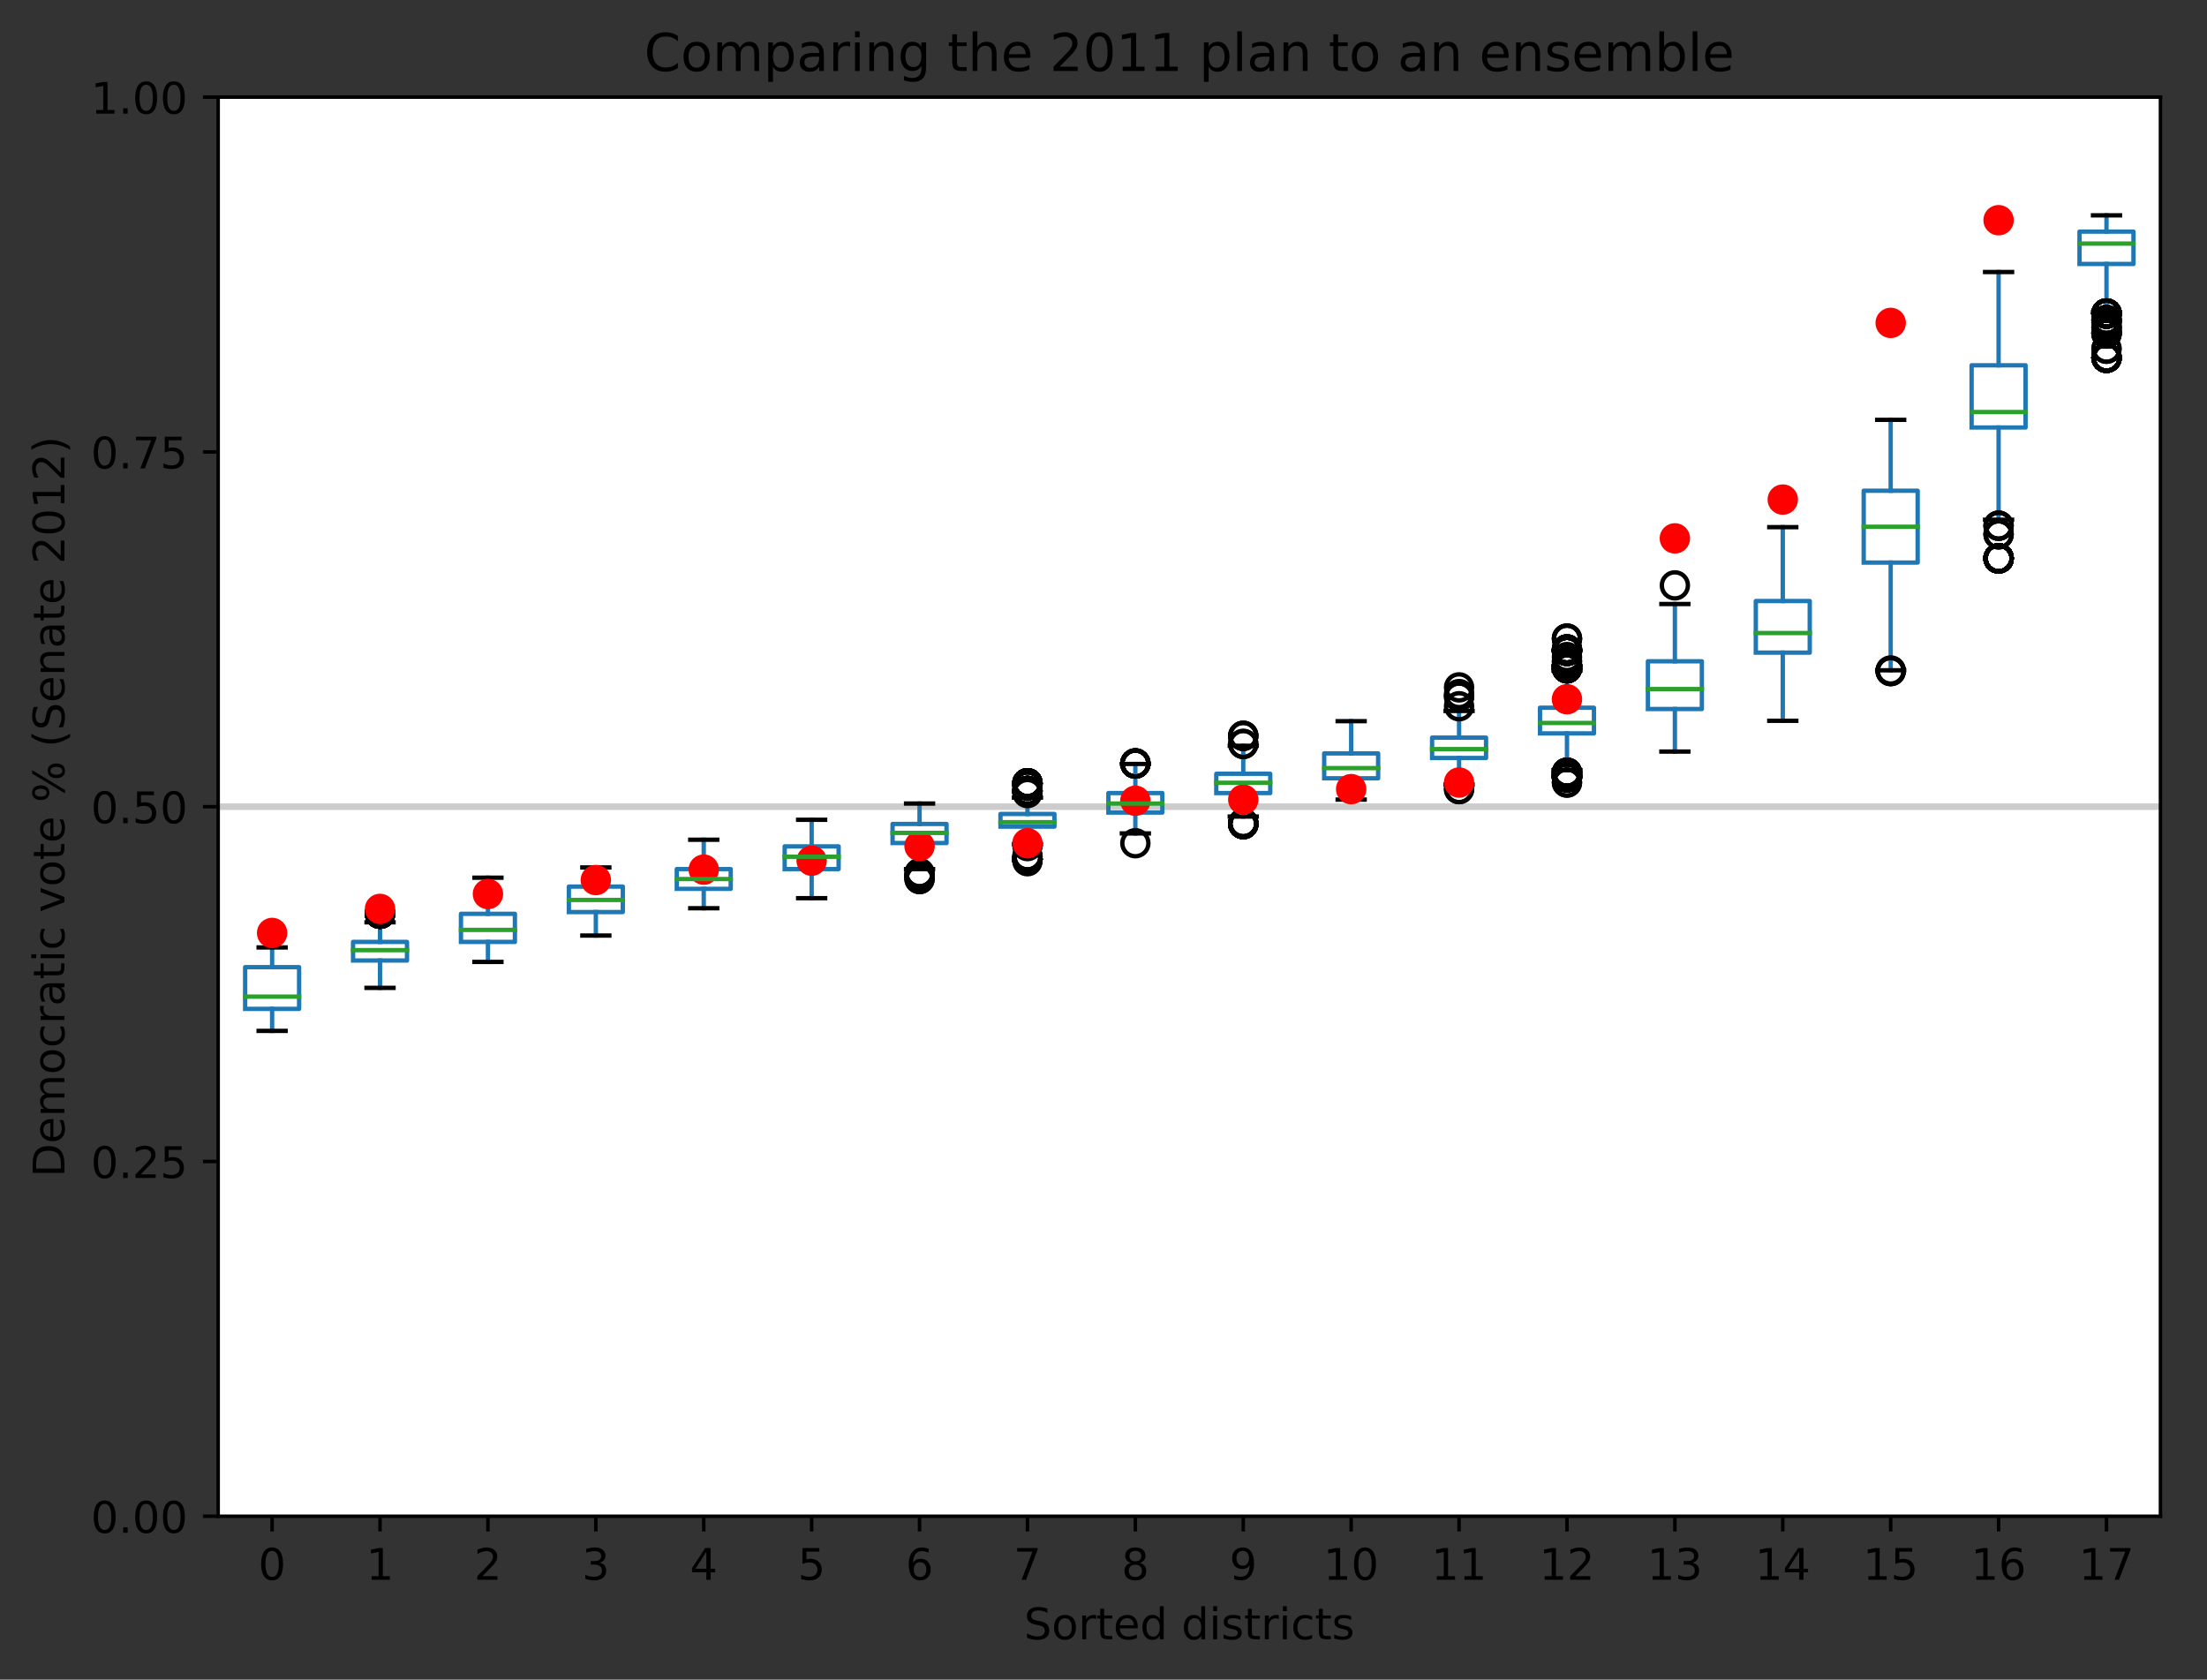<?xml version="1.0" encoding="utf-8" standalone="no"?>
<!DOCTYPE svg PUBLIC "-//W3C//DTD SVG 1.1//EN"
  "http://www.w3.org/Graphics/SVG/1.1/DTD/svg11.dtd">
<!-- Created with matplotlib (http://matplotlib.org/) -->
<svg height="386.034pt" version="1.1" viewBox="0 0 507.244 386.034" width="507.244pt" xmlns="http://www.w3.org/2000/svg" xmlns:xlink="http://www.w3.org/1999/xlink">
 <rect x="0" y="0" width="507.244" height="386.034" fill="#333333" stroke="none"/>
 <defs>
  <style type="text/css">
*{stroke-linecap:butt;stroke-linejoin:round;}
  </style>
 </defs>
 <g id="figure_1">
  <g id="patch_1">
   <path d="M 0 386.034 
L 507.244 386.034 
L 507.244 0 
L 0 0 
z
" style="fill:none;"/>
  </g>
  <g id="axes_1">
   <g id="patch_2">
    <path d="M 50.144 348.478 
L 496.544 348.478 
L 496.544 22.318 
L 50.144 22.318 
z
" style="fill:#ffffff;"/>
   </g>
   <g id="matplotlib.axis_1">
    <g id="xtick_1">
     <g id="line2d_1">
      <defs>
       <path d="M 0 0 
L 0 3.5 
" id="mdd040f0845" style="stroke:#000000;stroke-width:0.8;"/>
      </defs>
      <g>
       <use style="stroke:#000000;stroke-width:0.8;" x="62.544" xlink:href="#mdd040f0845" y="348.478"/>
      </g>
     </g>
     <g id="text_1">
      <!-- 0 -->
      <defs>
       <path d="M 31.781 66.406 
Q 24.172 66.406 20.328 58.906 
Q 16.5 51.422 16.5 36.375 
Q 16.5 21.391 20.328 13.891 
Q 24.172 6.391 31.781 6.391 
Q 39.453 6.391 43.281 13.891 
Q 47.125 21.391 47.125 36.375 
Q 47.125 51.422 43.281 58.906 
Q 39.453 66.406 31.781 66.406 
z
M 31.781 74.219 
Q 44.047 74.219 50.516 64.516 
Q 56.984 54.828 56.984 36.375 
Q 56.984 17.969 50.516 8.266 
Q 44.047 -1.422 31.781 -1.422 
Q 19.531 -1.422 13.062 8.266 
Q 6.594 17.969 6.594 36.375 
Q 6.594 54.828 13.062 64.516 
Q 19.531 74.219 31.781 74.219 
z
" id="DejaVuSans-30"/>
      </defs>
      <g transform="translate(59.362 363.077)scale(0.1 -0.1)">
       <use xlink:href="#DejaVuSans-30"/>
      </g>
     </g>
    </g>
    <g id="xtick_2">
     <g id="line2d_2">
      <g>
       <use style="stroke:#000000;stroke-width:0.8;" x="87.344" xlink:href="#mdd040f0845" y="348.478"/>
      </g>
     </g>
     <g id="text_2">
      <!-- 1 -->
      <defs>
       <path d="M 12.406 8.297 
L 28.516 8.297 
L 28.516 63.922 
L 10.984 60.406 
L 10.984 69.391 
L 28.422 72.906 
L 38.281 72.906 
L 38.281 8.297 
L 54.391 8.297 
L 54.391 0 
L 12.406 0 
z
" id="DejaVuSans-31"/>
      </defs>
      <g transform="translate(84.162 363.077)scale(0.1 -0.1)">
       <use xlink:href="#DejaVuSans-31"/>
      </g>
     </g>
    </g>
    <g id="xtick_3">
     <g id="line2d_3">
      <g>
       <use style="stroke:#000000;stroke-width:0.8;" x="112.144" xlink:href="#mdd040f0845" y="348.478"/>
      </g>
     </g>
     <g id="text_3">
      <!-- 2 -->
      <defs>
       <path d="M 19.188 8.297 
L 53.609 8.297 
L 53.609 0 
L 7.328 0 
L 7.328 8.297 
Q 12.938 14.109 22.625 23.891 
Q 32.328 33.688 34.812 36.531 
Q 39.547 41.844 41.422 45.531 
Q 43.312 49.219 43.312 52.781 
Q 43.312 58.594 39.234 62.25 
Q 35.156 65.922 28.609 65.922 
Q 23.969 65.922 18.812 64.312 
Q 13.672 62.703 7.812 59.422 
L 7.812 69.391 
Q 13.766 71.781 18.938 73 
Q 24.125 74.219 28.422 74.219 
Q 39.75 74.219 46.484 68.547 
Q 53.219 62.891 53.219 53.422 
Q 53.219 48.922 51.531 44.891 
Q 49.859 40.875 45.406 35.406 
Q 44.188 33.984 37.641 27.219 
Q 31.109 20.453 19.188 8.297 
z
" id="DejaVuSans-32"/>
      </defs>
      <g transform="translate(108.963 363.077)scale(0.1 -0.1)">
       <use xlink:href="#DejaVuSans-32"/>
      </g>
     </g>
    </g>
    <g id="xtick_4">
     <g id="line2d_4">
      <g>
       <use style="stroke:#000000;stroke-width:0.8;" x="136.944" xlink:href="#mdd040f0845" y="348.478"/>
      </g>
     </g>
     <g id="text_4">
      <!-- 3 -->
      <defs>
       <path d="M 40.578 39.312 
Q 47.656 37.797 51.625 33 
Q 55.609 28.219 55.609 21.188 
Q 55.609 10.406 48.188 4.484 
Q 40.766 -1.422 27.094 -1.422 
Q 22.516 -1.422 17.656 -0.516 
Q 12.797 0.391 7.625 2.203 
L 7.625 11.719 
Q 11.719 9.328 16.594 8.109 
Q 21.484 6.891 26.812 6.891 
Q 36.078 6.891 40.938 10.547 
Q 45.797 14.203 45.797 21.188 
Q 45.797 27.641 41.281 31.266 
Q 36.766 34.906 28.719 34.906 
L 20.219 34.906 
L 20.219 43.016 
L 29.109 43.016 
Q 36.375 43.016 40.234 45.922 
Q 44.094 48.828 44.094 54.297 
Q 44.094 59.906 40.109 62.906 
Q 36.141 65.922 28.719 65.922 
Q 24.656 65.922 20.016 65.031 
Q 15.375 64.156 9.812 62.312 
L 9.812 71.094 
Q 15.438 72.656 20.344 73.438 
Q 25.25 74.219 29.594 74.219 
Q 40.828 74.219 47.359 69.109 
Q 53.906 64.016 53.906 55.328 
Q 53.906 49.266 50.438 45.094 
Q 46.969 40.922 40.578 39.312 
z
" id="DejaVuSans-33"/>
      </defs>
      <g transform="translate(133.762 363.077)scale(0.1 -0.1)">
       <use xlink:href="#DejaVuSans-33"/>
      </g>
     </g>
    </g>
    <g id="xtick_5">
     <g id="line2d_5">
      <g>
       <use style="stroke:#000000;stroke-width:0.8;" x="161.744" xlink:href="#mdd040f0845" y="348.478"/>
      </g>
     </g>
     <g id="text_5">
      <!-- 4 -->
      <defs>
       <path d="M 37.797 64.312 
L 12.891 25.391 
L 37.797 25.391 
z
M 35.203 72.906 
L 47.609 72.906 
L 47.609 25.391 
L 58.016 25.391 
L 58.016 17.188 
L 47.609 17.188 
L 47.609 0 
L 37.797 0 
L 37.797 17.188 
L 4.891 17.188 
L 4.891 26.703 
z
" id="DejaVuSans-34"/>
      </defs>
      <g transform="translate(158.562 363.077)scale(0.1 -0.1)">
       <use xlink:href="#DejaVuSans-34"/>
      </g>
     </g>
    </g>
    <g id="xtick_6">
     <g id="line2d_6">
      <g>
       <use style="stroke:#000000;stroke-width:0.8;" x="186.544" xlink:href="#mdd040f0845" y="348.478"/>
      </g>
     </g>
     <g id="text_6">
      <!-- 5 -->
      <defs>
       <path d="M 10.797 72.906 
L 49.516 72.906 
L 49.516 64.594 
L 19.828 64.594 
L 19.828 46.734 
Q 21.969 47.469 24.109 47.828 
Q 26.266 48.188 28.422 48.188 
Q 40.625 48.188 47.75 41.5 
Q 54.891 34.812 54.891 23.391 
Q 54.891 11.625 47.562 5.094 
Q 40.234 -1.422 26.906 -1.422 
Q 22.312 -1.422 17.547 -0.641 
Q 12.797 0.141 7.719 1.703 
L 7.719 11.625 
Q 12.109 9.234 16.797 8.062 
Q 21.484 6.891 26.703 6.891 
Q 35.156 6.891 40.078 11.328 
Q 45.016 15.766 45.016 23.391 
Q 45.016 31 40.078 35.438 
Q 35.156 39.891 26.703 39.891 
Q 22.75 39.891 18.812 39.016 
Q 14.891 38.141 10.797 36.281 
z
" id="DejaVuSans-35"/>
      </defs>
      <g transform="translate(183.363 363.077)scale(0.1 -0.1)">
       <use xlink:href="#DejaVuSans-35"/>
      </g>
     </g>
    </g>
    <g id="xtick_7">
     <g id="line2d_7">
      <g>
       <use style="stroke:#000000;stroke-width:0.8;" x="211.344" xlink:href="#mdd040f0845" y="348.478"/>
      </g>
     </g>
     <g id="text_7">
      <!-- 6 -->
      <defs>
       <path d="M 33.016 40.375 
Q 26.375 40.375 22.484 35.828 
Q 18.609 31.297 18.609 23.391 
Q 18.609 15.531 22.484 10.953 
Q 26.375 6.391 33.016 6.391 
Q 39.656 6.391 43.531 10.953 
Q 47.406 15.531 47.406 23.391 
Q 47.406 31.297 43.531 35.828 
Q 39.656 40.375 33.016 40.375 
z
M 52.594 71.297 
L 52.594 62.312 
Q 48.875 64.062 45.094 64.984 
Q 41.312 65.922 37.594 65.922 
Q 27.828 65.922 22.672 59.328 
Q 17.531 52.734 16.797 39.406 
Q 19.672 43.656 24.016 45.922 
Q 28.375 48.188 33.594 48.188 
Q 44.578 48.188 50.953 41.516 
Q 57.328 34.859 57.328 23.391 
Q 57.328 12.156 50.688 5.359 
Q 44.047 -1.422 33.016 -1.422 
Q 20.359 -1.422 13.672 8.266 
Q 6.984 17.969 6.984 36.375 
Q 6.984 53.656 15.188 63.938 
Q 23.391 74.219 37.203 74.219 
Q 40.922 74.219 44.703 73.484 
Q 48.484 72.75 52.594 71.297 
z
" id="DejaVuSans-36"/>
      </defs>
      <g transform="translate(208.162 363.077)scale(0.1 -0.1)">
       <use xlink:href="#DejaVuSans-36"/>
      </g>
     </g>
    </g>
    <g id="xtick_8">
     <g id="line2d_8">
      <g>
       <use style="stroke:#000000;stroke-width:0.8;" x="236.144" xlink:href="#mdd040f0845" y="348.478"/>
      </g>
     </g>
     <g id="text_8">
      <!-- 7 -->
      <defs>
       <path d="M 8.203 72.906 
L 55.078 72.906 
L 55.078 68.703 
L 28.609 0 
L 18.312 0 
L 43.219 64.594 
L 8.203 64.594 
z
" id="DejaVuSans-37"/>
      </defs>
      <g transform="translate(232.963 363.077)scale(0.1 -0.1)">
       <use xlink:href="#DejaVuSans-37"/>
      </g>
     </g>
    </g>
    <g id="xtick_9">
     <g id="line2d_9">
      <g>
       <use style="stroke:#000000;stroke-width:0.8;" x="260.944" xlink:href="#mdd040f0845" y="348.478"/>
      </g>
     </g>
     <g id="text_9">
      <!-- 8 -->
      <defs>
       <path d="M 31.781 34.625 
Q 24.75 34.625 20.719 30.859 
Q 16.703 27.094 16.703 20.516 
Q 16.703 13.922 20.719 10.156 
Q 24.75 6.391 31.781 6.391 
Q 38.812 6.391 42.859 10.172 
Q 46.922 13.969 46.922 20.516 
Q 46.922 27.094 42.891 30.859 
Q 38.875 34.625 31.781 34.625 
z
M 21.922 38.812 
Q 15.578 40.375 12.031 44.719 
Q 8.5 49.078 8.5 55.328 
Q 8.5 64.062 14.719 69.141 
Q 20.953 74.219 31.781 74.219 
Q 42.672 74.219 48.875 69.141 
Q 55.078 64.062 55.078 55.328 
Q 55.078 49.078 51.531 44.719 
Q 48 40.375 41.703 38.812 
Q 48.828 37.156 52.797 32.312 
Q 56.781 27.484 56.781 20.516 
Q 56.781 9.906 50.312 4.234 
Q 43.844 -1.422 31.781 -1.422 
Q 19.734 -1.422 13.25 4.234 
Q 6.781 9.906 6.781 20.516 
Q 6.781 27.484 10.781 32.312 
Q 14.797 37.156 21.922 38.812 
z
M 18.312 54.391 
Q 18.312 48.734 21.844 45.562 
Q 25.391 42.391 31.781 42.391 
Q 38.141 42.391 41.719 45.562 
Q 45.312 48.734 45.312 54.391 
Q 45.312 60.062 41.719 63.234 
Q 38.141 66.406 31.781 66.406 
Q 25.391 66.406 21.844 63.234 
Q 18.312 60.062 18.312 54.391 
z
" id="DejaVuSans-38"/>
      </defs>
      <g transform="translate(257.762 363.077)scale(0.1 -0.1)">
       <use xlink:href="#DejaVuSans-38"/>
      </g>
     </g>
    </g>
    <g id="xtick_10">
     <g id="line2d_10">
      <g>
       <use style="stroke:#000000;stroke-width:0.8;" x="285.744" xlink:href="#mdd040f0845" y="348.478"/>
      </g>
     </g>
     <g id="text_10">
      <!-- 9 -->
      <defs>
       <path d="M 10.984 1.516 
L 10.984 10.5 
Q 14.703 8.734 18.5 7.812 
Q 22.312 6.891 25.984 6.891 
Q 35.75 6.891 40.891 13.453 
Q 46.047 20.016 46.781 33.406 
Q 43.953 29.203 39.594 26.953 
Q 35.25 24.703 29.984 24.703 
Q 19.047 24.703 12.672 31.312 
Q 6.297 37.938 6.297 49.422 
Q 6.297 60.641 12.938 67.422 
Q 19.578 74.219 30.609 74.219 
Q 43.266 74.219 49.922 64.516 
Q 56.594 54.828 56.594 36.375 
Q 56.594 19.141 48.406 8.859 
Q 40.234 -1.422 26.422 -1.422 
Q 22.703 -1.422 18.891 -0.688 
Q 15.094 0.047 10.984 1.516 
z
M 30.609 32.422 
Q 37.25 32.422 41.125 36.953 
Q 45.016 41.5 45.016 49.422 
Q 45.016 57.281 41.125 61.844 
Q 37.25 66.406 30.609 66.406 
Q 23.969 66.406 20.094 61.844 
Q 16.219 57.281 16.219 49.422 
Q 16.219 41.5 20.094 36.953 
Q 23.969 32.422 30.609 32.422 
z
" id="DejaVuSans-39"/>
      </defs>
      <g transform="translate(282.562 363.077)scale(0.1 -0.1)">
       <use xlink:href="#DejaVuSans-39"/>
      </g>
     </g>
    </g>
    <g id="xtick_11">
     <g id="line2d_11">
      <g>
       <use style="stroke:#000000;stroke-width:0.8;" x="310.544" xlink:href="#mdd040f0845" y="348.478"/>
      </g>
     </g>
     <g id="text_11">
      <!-- 10 -->
      <g transform="translate(304.181 363.077)scale(0.1 -0.1)">
       <use xlink:href="#DejaVuSans-31"/>
       <use x="63.623" xlink:href="#DejaVuSans-30"/>
      </g>
     </g>
    </g>
    <g id="xtick_12">
     <g id="line2d_12">
      <g>
       <use style="stroke:#000000;stroke-width:0.8;" x="335.344" xlink:href="#mdd040f0845" y="348.478"/>
      </g>
     </g>
     <g id="text_12">
      <!-- 11 -->
      <g transform="translate(328.981 363.077)scale(0.1 -0.1)">
       <use xlink:href="#DejaVuSans-31"/>
       <use x="63.623" xlink:href="#DejaVuSans-31"/>
      </g>
     </g>
    </g>
    <g id="xtick_13">
     <g id="line2d_13">
      <g>
       <use style="stroke:#000000;stroke-width:0.8;" x="360.144" xlink:href="#mdd040f0845" y="348.478"/>
      </g>
     </g>
     <g id="text_13">
      <!-- 12 -->
      <g transform="translate(353.781 363.077)scale(0.1 -0.1)">
       <use xlink:href="#DejaVuSans-31"/>
       <use x="63.623" xlink:href="#DejaVuSans-32"/>
      </g>
     </g>
    </g>
    <g id="xtick_14">
     <g id="line2d_14">
      <g>
       <use style="stroke:#000000;stroke-width:0.8;" x="384.944" xlink:href="#mdd040f0845" y="348.478"/>
      </g>
     </g>
     <g id="text_14">
      <!-- 13 -->
      <g transform="translate(378.581 363.077)scale(0.1 -0.1)">
       <use xlink:href="#DejaVuSans-31"/>
       <use x="63.623" xlink:href="#DejaVuSans-33"/>
      </g>
     </g>
    </g>
    <g id="xtick_15">
     <g id="line2d_15">
      <g>
       <use style="stroke:#000000;stroke-width:0.8;" x="409.744" xlink:href="#mdd040f0845" y="348.478"/>
      </g>
     </g>
     <g id="text_15">
      <!-- 14 -->
      <g transform="translate(403.381 363.077)scale(0.1 -0.1)">
       <use xlink:href="#DejaVuSans-31"/>
       <use x="63.623" xlink:href="#DejaVuSans-34"/>
      </g>
     </g>
    </g>
    <g id="xtick_16">
     <g id="line2d_16">
      <g>
       <use style="stroke:#000000;stroke-width:0.8;" x="434.544" xlink:href="#mdd040f0845" y="348.478"/>
      </g>
     </g>
     <g id="text_16">
      <!-- 15 -->
      <g transform="translate(428.181 363.077)scale(0.1 -0.1)">
       <use xlink:href="#DejaVuSans-31"/>
       <use x="63.623" xlink:href="#DejaVuSans-35"/>
      </g>
     </g>
    </g>
    <g id="xtick_17">
     <g id="line2d_17">
      <g>
       <use style="stroke:#000000;stroke-width:0.8;" x="459.344" xlink:href="#mdd040f0845" y="348.478"/>
      </g>
     </g>
     <g id="text_17">
      <!-- 16 -->
      <g transform="translate(452.981 363.077)scale(0.1 -0.1)">
       <use xlink:href="#DejaVuSans-31"/>
       <use x="63.623" xlink:href="#DejaVuSans-36"/>
      </g>
     </g>
    </g>
    <g id="xtick_18">
     <g id="line2d_18">
      <g>
       <use style="stroke:#000000;stroke-width:0.8;" x="484.144" xlink:href="#mdd040f0845" y="348.478"/>
      </g>
     </g>
     <g id="text_18">
      <!-- 17 -->
      <g transform="translate(477.781 363.077)scale(0.1 -0.1)">
       <use xlink:href="#DejaVuSans-31"/>
       <use x="63.623" xlink:href="#DejaVuSans-37"/>
      </g>
     </g>
    </g>
    <g id="text_19">
     <!-- Sorted districts -->
     <defs>
      <path d="M 53.516 70.516 
L 53.516 60.891 
Q 47.906 63.578 42.922 64.891 
Q 37.938 66.219 33.297 66.219 
Q 25.25 66.219 20.875 63.094 
Q 16.5 59.969 16.5 54.203 
Q 16.5 49.359 19.406 46.891 
Q 22.312 44.438 30.422 42.922 
L 36.375 41.703 
Q 47.406 39.594 52.656 34.297 
Q 57.906 29 57.906 20.125 
Q 57.906 9.516 50.797 4.047 
Q 43.703 -1.422 29.984 -1.422 
Q 24.812 -1.422 18.969 -0.25 
Q 13.141 0.922 6.891 3.219 
L 6.891 13.375 
Q 12.891 10.016 18.656 8.297 
Q 24.422 6.594 29.984 6.594 
Q 38.422 6.594 43.016 9.906 
Q 47.609 13.234 47.609 19.391 
Q 47.609 24.75 44.312 27.781 
Q 41.016 30.812 33.5 32.328 
L 27.484 33.5 
Q 16.453 35.688 11.516 40.375 
Q 6.594 45.062 6.594 53.422 
Q 6.594 63.094 13.406 68.656 
Q 20.219 74.219 32.172 74.219 
Q 37.312 74.219 42.625 73.281 
Q 47.953 72.359 53.516 70.516 
z
" id="DejaVuSans-53"/>
      <path d="M 30.609 48.391 
Q 23.391 48.391 19.188 42.75 
Q 14.984 37.109 14.984 27.297 
Q 14.984 17.484 19.156 11.844 
Q 23.344 6.203 30.609 6.203 
Q 37.797 6.203 41.984 11.859 
Q 46.188 17.531 46.188 27.297 
Q 46.188 37.016 41.984 42.703 
Q 37.797 48.391 30.609 48.391 
z
M 30.609 56 
Q 42.328 56 49.016 48.375 
Q 55.719 40.766 55.719 27.297 
Q 55.719 13.875 49.016 6.219 
Q 42.328 -1.422 30.609 -1.422 
Q 18.844 -1.422 12.172 6.219 
Q 5.516 13.875 5.516 27.297 
Q 5.516 40.766 12.172 48.375 
Q 18.844 56 30.609 56 
z
" id="DejaVuSans-6f"/>
      <path d="M 41.109 46.297 
Q 39.594 47.172 37.812 47.578 
Q 36.031 48 33.891 48 
Q 26.266 48 22.188 43.047 
Q 18.109 38.094 18.109 28.812 
L 18.109 0 
L 9.078 0 
L 9.078 54.688 
L 18.109 54.688 
L 18.109 46.188 
Q 20.953 51.172 25.484 53.578 
Q 30.031 56 36.531 56 
Q 37.453 56 38.578 55.875 
Q 39.703 55.766 41.062 55.516 
z
" id="DejaVuSans-72"/>
      <path d="M 18.312 70.219 
L 18.312 54.688 
L 36.812 54.688 
L 36.812 47.703 
L 18.312 47.703 
L 18.312 18.016 
Q 18.312 11.328 20.141 9.422 
Q 21.969 7.516 27.594 7.516 
L 36.812 7.516 
L 36.812 0 
L 27.594 0 
Q 17.188 0 13.234 3.875 
Q 9.281 7.766 9.281 18.016 
L 9.281 47.703 
L 2.688 47.703 
L 2.688 54.688 
L 9.281 54.688 
L 9.281 70.219 
z
" id="DejaVuSans-74"/>
      <path d="M 56.203 29.594 
L 56.203 25.203 
L 14.891 25.203 
Q 15.484 15.922 20.484 11.062 
Q 25.484 6.203 34.422 6.203 
Q 39.594 6.203 44.453 7.469 
Q 49.312 8.734 54.109 11.281 
L 54.109 2.781 
Q 49.266 0.734 44.188 -0.344 
Q 39.109 -1.422 33.891 -1.422 
Q 20.797 -1.422 13.156 6.188 
Q 5.516 13.812 5.516 26.812 
Q 5.516 40.234 12.766 48.109 
Q 20.016 56 32.328 56 
Q 43.359 56 49.781 48.891 
Q 56.203 41.797 56.203 29.594 
z
M 47.219 32.234 
Q 47.125 39.594 43.094 43.984 
Q 39.062 48.391 32.422 48.391 
Q 24.906 48.391 20.391 44.141 
Q 15.875 39.891 15.188 32.172 
z
" id="DejaVuSans-65"/>
      <path d="M 45.406 46.391 
L 45.406 75.984 
L 54.391 75.984 
L 54.391 0 
L 45.406 0 
L 45.406 8.203 
Q 42.578 3.328 38.25 0.953 
Q 33.938 -1.422 27.875 -1.422 
Q 17.969 -1.422 11.734 6.484 
Q 5.516 14.406 5.516 27.297 
Q 5.516 40.188 11.734 48.094 
Q 17.969 56 27.875 56 
Q 33.938 56 38.25 53.625 
Q 42.578 51.266 45.406 46.391 
z
M 14.797 27.297 
Q 14.797 17.391 18.875 11.75 
Q 22.953 6.109 30.078 6.109 
Q 37.203 6.109 41.297 11.75 
Q 45.406 17.391 45.406 27.297 
Q 45.406 37.203 41.297 42.844 
Q 37.203 48.484 30.078 48.484 
Q 22.953 48.484 18.875 42.844 
Q 14.797 37.203 14.797 27.297 
z
" id="DejaVuSans-64"/>
      <path id="DejaVuSans-20"/>
      <path d="M 9.422 54.688 
L 18.406 54.688 
L 18.406 0 
L 9.422 0 
z
M 9.422 75.984 
L 18.406 75.984 
L 18.406 64.594 
L 9.422 64.594 
z
" id="DejaVuSans-69"/>
      <path d="M 44.281 53.078 
L 44.281 44.578 
Q 40.484 46.531 36.375 47.5 
Q 32.281 48.484 27.875 48.484 
Q 21.188 48.484 17.844 46.438 
Q 14.5 44.391 14.5 40.281 
Q 14.5 37.156 16.891 35.375 
Q 19.281 33.594 26.516 31.984 
L 29.594 31.297 
Q 39.156 29.25 43.188 25.516 
Q 47.219 21.781 47.219 15.094 
Q 47.219 7.469 41.188 3.016 
Q 35.156 -1.422 24.609 -1.422 
Q 20.219 -1.422 15.453 -0.562 
Q 10.688 0.297 5.422 2 
L 5.422 11.281 
Q 10.406 8.688 15.234 7.391 
Q 20.062 6.109 24.812 6.109 
Q 31.156 6.109 34.562 8.281 
Q 37.984 10.453 37.984 14.406 
Q 37.984 18.062 35.516 20.016 
Q 33.062 21.969 24.703 23.781 
L 21.578 24.516 
Q 13.234 26.266 9.516 29.906 
Q 5.812 33.547 5.812 39.891 
Q 5.812 47.609 11.281 51.797 
Q 16.75 56 26.812 56 
Q 31.781 56 36.172 55.266 
Q 40.578 54.547 44.281 53.078 
z
" id="DejaVuSans-73"/>
      <path d="M 48.781 52.594 
L 48.781 44.188 
Q 44.969 46.297 41.141 47.344 
Q 37.312 48.391 33.406 48.391 
Q 24.656 48.391 19.812 42.844 
Q 14.984 37.312 14.984 27.297 
Q 14.984 17.281 19.812 11.734 
Q 24.656 6.203 33.406 6.203 
Q 37.312 6.203 41.141 7.25 
Q 44.969 8.297 48.781 10.406 
L 48.781 2.094 
Q 45.016 0.344 40.984 -0.531 
Q 36.969 -1.422 32.422 -1.422 
Q 20.062 -1.422 12.781 6.344 
Q 5.516 14.109 5.516 27.297 
Q 5.516 40.672 12.859 48.328 
Q 20.219 56 33.016 56 
Q 37.156 56 41.109 55.141 
Q 45.062 54.297 48.781 52.594 
z
" id="DejaVuSans-63"/>
     </defs>
     <g transform="translate(235.368 376.755)scale(0.1 -0.1)">
      <use xlink:href="#DejaVuSans-53"/>
      <use x="63.477" xlink:href="#DejaVuSans-6f"/>
      <use x="124.658" xlink:href="#DejaVuSans-72"/>
      <use x="165.771" xlink:href="#DejaVuSans-74"/>
      <use x="204.98" xlink:href="#DejaVuSans-65"/>
      <use x="266.504" xlink:href="#DejaVuSans-64"/>
      <use x="329.98" xlink:href="#DejaVuSans-20"/>
      <use x="361.768" xlink:href="#DejaVuSans-64"/>
      <use x="425.244" xlink:href="#DejaVuSans-69"/>
      <use x="453.027" xlink:href="#DejaVuSans-73"/>
      <use x="505.127" xlink:href="#DejaVuSans-74"/>
      <use x="544.336" xlink:href="#DejaVuSans-72"/>
      <use x="585.449" xlink:href="#DejaVuSans-69"/>
      <use x="613.232" xlink:href="#DejaVuSans-63"/>
      <use x="668.213" xlink:href="#DejaVuSans-74"/>
      <use x="707.422" xlink:href="#DejaVuSans-73"/>
     </g>
    </g>
   </g>
   <g id="matplotlib.axis_2">
    <g id="ytick_1">
     <g id="line2d_19">
      <defs>
       <path d="M 0 0 
L -3.5 0 
" id="m2aff081462" style="stroke:#000000;stroke-width:0.8;"/>
      </defs>
      <g>
       <use style="stroke:#000000;stroke-width:0.8;" x="50.144" xlink:href="#m2aff081462" y="348.478"/>
      </g>
     </g>
     <g id="text_20">
      <!-- 0.00 -->
      <defs>
       <path d="M 10.688 12.406 
L 21 12.406 
L 21 0 
L 10.688 0 
z
" id="DejaVuSans-2e"/>
      </defs>
      <g transform="translate(20.878 352.277)scale(0.1 -0.1)">
       <use xlink:href="#DejaVuSans-30"/>
       <use x="63.623" xlink:href="#DejaVuSans-2e"/>
       <use x="95.41" xlink:href="#DejaVuSans-30"/>
       <use x="159.033" xlink:href="#DejaVuSans-30"/>
      </g>
     </g>
    </g>
    <g id="ytick_2">
     <g id="line2d_20">
      <g>
       <use style="stroke:#000000;stroke-width:0.8;" x="50.144" xlink:href="#m2aff081462" y="266.938"/>
      </g>
     </g>
     <g id="text_21">
      <!-- 0.25 -->
      <g transform="translate(20.878 270.737)scale(0.1 -0.1)">
       <use xlink:href="#DejaVuSans-30"/>
       <use x="63.623" xlink:href="#DejaVuSans-2e"/>
       <use x="95.41" xlink:href="#DejaVuSans-32"/>
       <use x="159.033" xlink:href="#DejaVuSans-35"/>
      </g>
     </g>
    </g>
    <g id="ytick_3">
     <g id="line2d_21">
      <g>
       <use style="stroke:#000000;stroke-width:0.8;" x="50.144" xlink:href="#m2aff081462" y="185.398"/>
      </g>
     </g>
     <g id="text_22">
      <!-- 0.50 -->
      <g transform="translate(20.878 189.197)scale(0.1 -0.1)">
       <use xlink:href="#DejaVuSans-30"/>
       <use x="63.623" xlink:href="#DejaVuSans-2e"/>
       <use x="95.41" xlink:href="#DejaVuSans-35"/>
       <use x="159.033" xlink:href="#DejaVuSans-30"/>
      </g>
     </g>
    </g>
    <g id="ytick_4">
     <g id="line2d_22">
      <g>
       <use style="stroke:#000000;stroke-width:0.8;" x="50.144" xlink:href="#m2aff081462" y="103.858"/>
      </g>
     </g>
     <g id="text_23">
      <!-- 0.75 -->
      <g transform="translate(20.878 107.657)scale(0.1 -0.1)">
       <use xlink:href="#DejaVuSans-30"/>
       <use x="63.623" xlink:href="#DejaVuSans-2e"/>
       <use x="95.41" xlink:href="#DejaVuSans-37"/>
       <use x="159.033" xlink:href="#DejaVuSans-35"/>
      </g>
     </g>
    </g>
    <g id="ytick_5">
     <g id="line2d_23">
      <g>
       <use style="stroke:#000000;stroke-width:0.8;" x="50.144" xlink:href="#m2aff081462" y="22.318"/>
      </g>
     </g>
     <g id="text_24">
      <!-- 1.00 -->
      <g transform="translate(20.878 26.117)scale(0.1 -0.1)">
       <use xlink:href="#DejaVuSans-31"/>
       <use x="63.623" xlink:href="#DejaVuSans-2e"/>
       <use x="95.41" xlink:href="#DejaVuSans-30"/>
       <use x="159.033" xlink:href="#DejaVuSans-30"/>
      </g>
     </g>
    </g>
    <g id="text_25">
     <!-- Democratic vote % (Senate 2012) -->
     <defs>
      <path d="M 19.672 64.797 
L 19.672 8.109 
L 31.594 8.109 
Q 46.688 8.109 53.688 14.938 
Q 60.688 21.781 60.688 36.531 
Q 60.688 51.172 53.688 57.984 
Q 46.688 64.797 31.594 64.797 
z
M 9.812 72.906 
L 30.078 72.906 
Q 51.266 72.906 61.172 64.094 
Q 71.094 55.281 71.094 36.531 
Q 71.094 17.672 61.125 8.828 
Q 51.172 0 30.078 0 
L 9.812 0 
z
" id="DejaVuSans-44"/>
      <path d="M 52 44.188 
Q 55.375 50.25 60.062 53.125 
Q 64.75 56 71.094 56 
Q 79.641 56 84.281 50.016 
Q 88.922 44.047 88.922 33.016 
L 88.922 0 
L 79.891 0 
L 79.891 32.719 
Q 79.891 40.578 77.094 44.375 
Q 74.312 48.188 68.609 48.188 
Q 61.625 48.188 57.562 43.547 
Q 53.516 38.922 53.516 30.906 
L 53.516 0 
L 44.484 0 
L 44.484 32.719 
Q 44.484 40.625 41.703 44.406 
Q 38.922 48.188 33.109 48.188 
Q 26.219 48.188 22.156 43.531 
Q 18.109 38.875 18.109 30.906 
L 18.109 0 
L 9.078 0 
L 9.078 54.688 
L 18.109 54.688 
L 18.109 46.188 
Q 21.188 51.219 25.484 53.609 
Q 29.781 56 35.688 56 
Q 41.656 56 45.828 52.969 
Q 50 49.953 52 44.188 
z
" id="DejaVuSans-6d"/>
      <path d="M 34.281 27.484 
Q 23.391 27.484 19.188 25 
Q 14.984 22.516 14.984 16.5 
Q 14.984 11.719 18.141 8.906 
Q 21.297 6.109 26.703 6.109 
Q 34.188 6.109 38.703 11.406 
Q 43.219 16.703 43.219 25.484 
L 43.219 27.484 
z
M 52.203 31.203 
L 52.203 0 
L 43.219 0 
L 43.219 8.297 
Q 40.141 3.328 35.547 0.953 
Q 30.953 -1.422 24.312 -1.422 
Q 15.922 -1.422 10.953 3.297 
Q 6 8.016 6 15.922 
Q 6 25.141 12.172 29.828 
Q 18.359 34.516 30.609 34.516 
L 43.219 34.516 
L 43.219 35.406 
Q 43.219 41.609 39.141 45 
Q 35.062 48.391 27.688 48.391 
Q 23 48.391 18.547 47.266 
Q 14.109 46.141 10.016 43.891 
L 10.016 52.203 
Q 14.938 54.109 19.578 55.047 
Q 24.219 56 28.609 56 
Q 40.484 56 46.344 49.844 
Q 52.203 43.703 52.203 31.203 
z
" id="DejaVuSans-61"/>
      <path d="M 2.984 54.688 
L 12.5 54.688 
L 29.594 8.797 
L 46.688 54.688 
L 56.203 54.688 
L 35.688 0 
L 23.484 0 
z
" id="DejaVuSans-76"/>
      <path d="M 72.703 32.078 
Q 68.453 32.078 66.031 28.469 
Q 63.625 24.859 63.625 18.406 
Q 63.625 12.062 66.031 8.422 
Q 68.453 4.781 72.703 4.781 
Q 76.859 4.781 79.266 8.422 
Q 81.688 12.062 81.688 18.406 
Q 81.688 24.812 79.266 28.438 
Q 76.859 32.078 72.703 32.078 
z
M 72.703 38.281 
Q 80.422 38.281 84.953 32.906 
Q 89.5 27.547 89.5 18.406 
Q 89.5 9.281 84.938 3.922 
Q 80.375 -1.422 72.703 -1.422 
Q 64.891 -1.422 60.344 3.922 
Q 55.812 9.281 55.812 18.406 
Q 55.812 27.594 60.375 32.938 
Q 64.938 38.281 72.703 38.281 
z
M 22.312 68.016 
Q 18.109 68.016 15.688 64.375 
Q 13.281 60.75 13.281 54.391 
Q 13.281 47.953 15.672 44.328 
Q 18.062 40.719 22.312 40.719 
Q 26.562 40.719 28.969 44.328 
Q 31.391 47.953 31.391 54.391 
Q 31.391 60.688 28.953 64.344 
Q 26.516 68.016 22.312 68.016 
z
M 66.406 74.219 
L 74.219 74.219 
L 28.609 -1.422 
L 20.797 -1.422 
z
M 22.312 74.219 
Q 30.031 74.219 34.609 68.875 
Q 39.203 63.531 39.203 54.391 
Q 39.203 45.172 34.641 39.844 
Q 30.078 34.516 22.312 34.516 
Q 14.547 34.516 10.031 39.859 
Q 5.516 45.219 5.516 54.391 
Q 5.516 63.484 10.047 68.844 
Q 14.594 74.219 22.312 74.219 
z
" id="DejaVuSans-25"/>
      <path d="M 31 75.875 
Q 24.469 64.656 21.281 53.656 
Q 18.109 42.672 18.109 31.391 
Q 18.109 20.125 21.312 9.062 
Q 24.516 -2 31 -13.188 
L 23.188 -13.188 
Q 15.875 -1.703 12.234 9.375 
Q 8.594 20.453 8.594 31.391 
Q 8.594 42.281 12.203 53.312 
Q 15.828 64.359 23.188 75.875 
z
" id="DejaVuSans-28"/>
      <path d="M 54.891 33.016 
L 54.891 0 
L 45.906 0 
L 45.906 32.719 
Q 45.906 40.484 42.875 44.328 
Q 39.844 48.188 33.797 48.188 
Q 26.516 48.188 22.312 43.547 
Q 18.109 38.922 18.109 30.906 
L 18.109 0 
L 9.078 0 
L 9.078 54.688 
L 18.109 54.688 
L 18.109 46.188 
Q 21.344 51.125 25.703 53.562 
Q 30.078 56 35.797 56 
Q 45.219 56 50.047 50.172 
Q 54.891 44.344 54.891 33.016 
z
" id="DejaVuSans-6e"/>
      <path d="M 8.016 75.875 
L 15.828 75.875 
Q 23.141 64.359 26.781 53.312 
Q 30.422 42.281 30.422 31.391 
Q 30.422 20.453 26.781 9.375 
Q 23.141 -1.703 15.828 -13.188 
L 8.016 -13.188 
Q 14.5 -2 17.703 9.062 
Q 20.906 20.125 20.906 31.391 
Q 20.906 42.672 17.703 53.656 
Q 14.5 64.656 8.016 75.875 
z
" id="DejaVuSans-29"/>
     </defs>
     <g transform="translate(14.798 270.531)rotate(-90)scale(0.1 -0.1)">
      <use xlink:href="#DejaVuSans-44"/>
      <use x="77.002" xlink:href="#DejaVuSans-65"/>
      <use x="138.525" xlink:href="#DejaVuSans-6d"/>
      <use x="235.938" xlink:href="#DejaVuSans-6f"/>
      <use x="297.119" xlink:href="#DejaVuSans-63"/>
      <use x="352.1" xlink:href="#DejaVuSans-72"/>
      <use x="393.213" xlink:href="#DejaVuSans-61"/>
      <use x="454.492" xlink:href="#DejaVuSans-74"/>
      <use x="493.701" xlink:href="#DejaVuSans-69"/>
      <use x="521.484" xlink:href="#DejaVuSans-63"/>
      <use x="576.465" xlink:href="#DejaVuSans-20"/>
      <use x="608.252" xlink:href="#DejaVuSans-76"/>
      <use x="667.432" xlink:href="#DejaVuSans-6f"/>
      <use x="728.613" xlink:href="#DejaVuSans-74"/>
      <use x="767.822" xlink:href="#DejaVuSans-65"/>
      <use x="829.346" xlink:href="#DejaVuSans-20"/>
      <use x="861.133" xlink:href="#DejaVuSans-25"/>
      <use x="956.152" xlink:href="#DejaVuSans-20"/>
      <use x="987.939" xlink:href="#DejaVuSans-28"/>
      <use x="1026.953" xlink:href="#DejaVuSans-53"/>
      <use x="1090.43" xlink:href="#DejaVuSans-65"/>
      <use x="1151.953" xlink:href="#DejaVuSans-6e"/>
      <use x="1215.332" xlink:href="#DejaVuSans-61"/>
      <use x="1276.611" xlink:href="#DejaVuSans-74"/>
      <use x="1315.82" xlink:href="#DejaVuSans-65"/>
      <use x="1377.344" xlink:href="#DejaVuSans-20"/>
      <use x="1409.131" xlink:href="#DejaVuSans-32"/>
      <use x="1472.754" xlink:href="#DejaVuSans-30"/>
      <use x="1536.377" xlink:href="#DejaVuSans-31"/>
      <use x="1600" xlink:href="#DejaVuSans-32"/>
      <use x="1663.623" xlink:href="#DejaVuSans-29"/>
     </g>
    </g>
   </g>
   <g id="line2d_24">
    <path clip-path="url(#p167fbe1dbf)" d="M 50.144 185.398 
L 496.544 185.398 
" style="fill:none;stroke:#cccccc;stroke-linecap:square;stroke-width:1.5;"/>
   </g>
   <g id="line2d_25">
    <path clip-path="url(#p167fbe1dbf)" d="M 56.344 231.875 
L 68.744 231.875 
L 68.744 222.285 
L 56.344 222.285 
L 56.344 231.875 
" style="fill:none;stroke:#1f77b4;stroke-linecap:square;"/>
   </g>
   <g id="line2d_26">
    <path clip-path="url(#p167fbe1dbf)" d="M 62.544 231.875 
L 62.544 236.93 
" style="fill:none;stroke:#1f77b4;stroke-linecap:square;"/>
   </g>
   <g id="line2d_27">
    <path clip-path="url(#p167fbe1dbf)" d="M 62.544 222.285 
L 62.544 217.756 
" style="fill:none;stroke:#1f77b4;stroke-linecap:square;"/>
   </g>
   <g id="line2d_28">
    <path clip-path="url(#p167fbe1dbf)" d="M 59.444 236.93 
L 65.644 236.93 
" style="fill:none;stroke:#000000;stroke-linecap:square;"/>
   </g>
   <g id="line2d_29">
    <path clip-path="url(#p167fbe1dbf)" d="M 59.444 217.756 
L 65.644 217.756 
" style="fill:none;stroke:#000000;stroke-linecap:square;"/>
   </g>
   <g id="line2d_30"/>
   <g id="line2d_31">
    <path clip-path="url(#p167fbe1dbf)" d="M 81.144 220.755 
L 93.544 220.755 
L 93.544 216.484 
L 81.144 216.484 
L 81.144 220.755 
" style="fill:none;stroke:#1f77b4;stroke-linecap:square;"/>
   </g>
   <g id="line2d_32">
    <path clip-path="url(#p167fbe1dbf)" d="M 87.344 220.755 
L 87.344 227.047 
" style="fill:none;stroke:#1f77b4;stroke-linecap:square;"/>
   </g>
   <g id="line2d_33">
    <path clip-path="url(#p167fbe1dbf)" d="M 87.344 216.484 
L 87.344 211.971 
" style="fill:none;stroke:#1f77b4;stroke-linecap:square;"/>
   </g>
   <g id="line2d_34">
    <path clip-path="url(#p167fbe1dbf)" d="M 84.244 227.047 
L 90.444 227.047 
" style="fill:none;stroke:#000000;stroke-linecap:square;"/>
   </g>
   <g id="line2d_35">
    <path clip-path="url(#p167fbe1dbf)" d="M 84.244 211.971 
L 90.444 211.971 
" style="fill:none;stroke:#000000;stroke-linecap:square;"/>
   </g>
   <g id="line2d_36">
    <defs>
     <path d="M 0 3 
C 0.796 3 1.559 2.684 2.121 2.121 
C 2.684 1.559 3 0.796 3 0 
C 3 -0.796 2.684 -1.559 2.121 -2.121 
C 1.559 -2.684 0.796 -3 0 -3 
C -0.796 -3 -1.559 -2.684 -2.121 -2.121 
C -2.684 -1.559 -3 -0.796 -3 0 
C -3 0.796 -2.684 1.559 -2.121 2.121 
C -1.559 2.684 -0.796 3 0 3 
z
" id="mdb622b8f07" style="stroke:#000000;"/>
    </defs>
    <g clip-path="url(#p167fbe1dbf)">
     <use style="fill-opacity:0;stroke:#000000;" x="87.344" xlink:href="#mdb622b8f07" y="209.991"/>
     <use style="fill-opacity:0;stroke:#000000;" x="87.344" xlink:href="#mdb622b8f07" y="209.991"/>
     <use style="fill-opacity:0;stroke:#000000;" x="87.344" xlink:href="#mdb622b8f07" y="209.991"/>
     <use style="fill-opacity:0;stroke:#000000;" x="87.344" xlink:href="#mdb622b8f07" y="209.991"/>
     <use style="fill-opacity:0;stroke:#000000;" x="87.344" xlink:href="#mdb622b8f07" y="209.991"/>
     <use style="fill-opacity:0;stroke:#000000;" x="87.344" xlink:href="#mdb622b8f07" y="209.991"/>
     <use style="fill-opacity:0;stroke:#000000;" x="87.344" xlink:href="#mdb622b8f07" y="209.991"/>
     <use style="fill-opacity:0;stroke:#000000;" x="87.344" xlink:href="#mdb622b8f07" y="209.991"/>
     <use style="fill-opacity:0;stroke:#000000;" x="87.344" xlink:href="#mdb622b8f07" y="209.991"/>
     <use style="fill-opacity:0;stroke:#000000;" x="87.344" xlink:href="#mdb622b8f07" y="209.991"/>
     <use style="fill-opacity:0;stroke:#000000;" x="87.344" xlink:href="#mdb622b8f07" y="209.991"/>
     <use style="fill-opacity:0;stroke:#000000;" x="87.344" xlink:href="#mdb622b8f07" y="209.991"/>
     <use style="fill-opacity:0;stroke:#000000;" x="87.344" xlink:href="#mdb622b8f07" y="209.991"/>
     <use style="fill-opacity:0;stroke:#000000;" x="87.344" xlink:href="#mdb622b8f07" y="209.991"/>
     <use style="fill-opacity:0;stroke:#000000;" x="87.344" xlink:href="#mdb622b8f07" y="209.991"/>
     <use style="fill-opacity:0;stroke:#000000;" x="87.344" xlink:href="#mdb622b8f07" y="209.991"/>
     <use style="fill-opacity:0;stroke:#000000;" x="87.344" xlink:href="#mdb622b8f07" y="209.991"/>
     <use style="fill-opacity:0;stroke:#000000;" x="87.344" xlink:href="#mdb622b8f07" y="209.991"/>
     <use style="fill-opacity:0;stroke:#000000;" x="87.344" xlink:href="#mdb622b8f07" y="209.991"/>
    </g>
   </g>
   <g id="line2d_37">
    <path clip-path="url(#p167fbe1dbf)" d="M 105.944 216.484 
L 118.344 216.484 
L 118.344 210.025 
L 105.944 210.025 
L 105.944 216.484 
" style="fill:none;stroke:#1f77b4;stroke-linecap:square;"/>
   </g>
   <g id="line2d_38">
    <path clip-path="url(#p167fbe1dbf)" d="M 112.144 216.484 
L 112.144 221.076 
" style="fill:none;stroke:#1f77b4;stroke-linecap:square;"/>
   </g>
   <g id="line2d_39">
    <path clip-path="url(#p167fbe1dbf)" d="M 112.144 210.025 
L 112.144 201.727 
" style="fill:none;stroke:#1f77b4;stroke-linecap:square;"/>
   </g>
   <g id="line2d_40">
    <path clip-path="url(#p167fbe1dbf)" d="M 109.044 221.076 
L 115.244 221.076 
" style="fill:none;stroke:#000000;stroke-linecap:square;"/>
   </g>
   <g id="line2d_41">
    <path clip-path="url(#p167fbe1dbf)" d="M 109.044 201.727 
L 115.244 201.727 
" style="fill:none;stroke:#000000;stroke-linecap:square;"/>
   </g>
   <g id="line2d_42"/>
   <g id="line2d_43">
    <path clip-path="url(#p167fbe1dbf)" d="M 130.744 209.615 
L 143.144 209.615 
L 143.144 203.769 
L 130.744 203.769 
L 130.744 209.615 
" style="fill:none;stroke:#1f77b4;stroke-linecap:square;"/>
   </g>
   <g id="line2d_44">
    <path clip-path="url(#p167fbe1dbf)" d="M 136.944 209.615 
L 136.944 215.021 
" style="fill:none;stroke:#1f77b4;stroke-linecap:square;"/>
   </g>
   <g id="line2d_45">
    <path clip-path="url(#p167fbe1dbf)" d="M 136.944 203.769 
L 136.944 199.37 
" style="fill:none;stroke:#1f77b4;stroke-linecap:square;"/>
   </g>
   <g id="line2d_46">
    <path clip-path="url(#p167fbe1dbf)" d="M 133.844 215.021 
L 140.044 215.021 
" style="fill:none;stroke:#000000;stroke-linecap:square;"/>
   </g>
   <g id="line2d_47">
    <path clip-path="url(#p167fbe1dbf)" d="M 133.844 199.37 
L 140.044 199.37 
" style="fill:none;stroke:#000000;stroke-linecap:square;"/>
   </g>
   <g id="line2d_48"/>
   <g id="line2d_49">
    <path clip-path="url(#p167fbe1dbf)" d="M 155.544 204.284 
L 167.944 204.284 
L 167.944 199.745 
L 155.544 199.745 
L 155.544 204.284 
" style="fill:none;stroke:#1f77b4;stroke-linecap:square;"/>
   </g>
   <g id="line2d_50">
    <path clip-path="url(#p167fbe1dbf)" d="M 161.744 204.284 
L 161.744 208.739 
" style="fill:none;stroke:#1f77b4;stroke-linecap:square;"/>
   </g>
   <g id="line2d_51">
    <path clip-path="url(#p167fbe1dbf)" d="M 161.744 199.745 
L 161.744 193 
" style="fill:none;stroke:#1f77b4;stroke-linecap:square;"/>
   </g>
   <g id="line2d_52">
    <path clip-path="url(#p167fbe1dbf)" d="M 158.644 208.739 
L 164.844 208.739 
" style="fill:none;stroke:#000000;stroke-linecap:square;"/>
   </g>
   <g id="line2d_53">
    <path clip-path="url(#p167fbe1dbf)" d="M 158.644 193 
L 164.844 193 
" style="fill:none;stroke:#000000;stroke-linecap:square;"/>
   </g>
   <g id="line2d_54"/>
   <g id="line2d_55">
    <path clip-path="url(#p167fbe1dbf)" d="M 180.344 199.748 
L 192.744 199.748 
L 192.744 194.519 
L 180.344 194.519 
L 180.344 199.748 
" style="fill:none;stroke:#1f77b4;stroke-linecap:square;"/>
   </g>
   <g id="line2d_56">
    <path clip-path="url(#p167fbe1dbf)" d="M 186.544 199.748 
L 186.544 206.434 
" style="fill:none;stroke:#1f77b4;stroke-linecap:square;"/>
   </g>
   <g id="line2d_57">
    <path clip-path="url(#p167fbe1dbf)" d="M 186.544 194.519 
L 186.544 188.409 
" style="fill:none;stroke:#1f77b4;stroke-linecap:square;"/>
   </g>
   <g id="line2d_58">
    <path clip-path="url(#p167fbe1dbf)" d="M 183.444 206.434 
L 189.644 206.434 
" style="fill:none;stroke:#000000;stroke-linecap:square;"/>
   </g>
   <g id="line2d_59">
    <path clip-path="url(#p167fbe1dbf)" d="M 183.444 188.409 
L 189.644 188.409 
" style="fill:none;stroke:#000000;stroke-linecap:square;"/>
   </g>
   <g id="line2d_60"/>
   <g id="line2d_61">
    <path clip-path="url(#p167fbe1dbf)" d="M 205.144 193.757 
L 217.544 193.757 
L 217.544 189.373 
L 205.144 189.373 
L 205.144 193.757 
" style="fill:none;stroke:#1f77b4;stroke-linecap:square;"/>
   </g>
   <g id="line2d_62">
    <path clip-path="url(#p167fbe1dbf)" d="M 211.344 193.757 
L 211.344 199.746 
" style="fill:none;stroke:#1f77b4;stroke-linecap:square;"/>
   </g>
   <g id="line2d_63">
    <path clip-path="url(#p167fbe1dbf)" d="M 211.344 189.373 
L 211.344 184.683 
" style="fill:none;stroke:#1f77b4;stroke-linecap:square;"/>
   </g>
   <g id="line2d_64">
    <path clip-path="url(#p167fbe1dbf)" d="M 208.244 199.746 
L 214.444 199.746 
" style="fill:none;stroke:#000000;stroke-linecap:square;"/>
   </g>
   <g id="line2d_65">
    <path clip-path="url(#p167fbe1dbf)" d="M 208.244 184.683 
L 214.444 184.683 
" style="fill:none;stroke:#000000;stroke-linecap:square;"/>
   </g>
   <g id="line2d_66">
    <g clip-path="url(#p167fbe1dbf)">
     <use style="fill-opacity:0;stroke:#000000;" x="211.344" xlink:href="#mdb622b8f07" y="202.028"/>
     <use style="fill-opacity:0;stroke:#000000;" x="211.344" xlink:href="#mdb622b8f07" y="202.028"/>
     <use style="fill-opacity:0;stroke:#000000;" x="211.344" xlink:href="#mdb622b8f07" y="200.688"/>
     <use style="fill-opacity:0;stroke:#000000;" x="211.344" xlink:href="#mdb622b8f07" y="200.688"/>
     <use style="fill-opacity:0;stroke:#000000;" x="211.344" xlink:href="#mdb622b8f07" y="201.469"/>
     <use style="fill-opacity:0;stroke:#000000;" x="211.344" xlink:href="#mdb622b8f07" y="201.469"/>
     <use style="fill-opacity:0;stroke:#000000;" x="211.344" xlink:href="#mdb622b8f07" y="201.469"/>
     <use style="fill-opacity:0;stroke:#000000;" x="211.344" xlink:href="#mdb622b8f07" y="201.469"/>
    </g>
   </g>
   <g id="line2d_67">
    <path clip-path="url(#p167fbe1dbf)" d="M 229.944 189.975 
L 242.344 189.975 
L 242.344 187.077 
L 229.944 187.077 
L 229.944 189.975 
" style="fill:none;stroke:#1f77b4;stroke-linecap:square;"/>
   </g>
   <g id="line2d_68">
    <path clip-path="url(#p167fbe1dbf)" d="M 236.144 189.975 
L 236.144 194.017 
" style="fill:none;stroke:#1f77b4;stroke-linecap:square;"/>
   </g>
   <g id="line2d_69">
    <path clip-path="url(#p167fbe1dbf)" d="M 236.144 187.077 
L 236.144 183.314 
" style="fill:none;stroke:#1f77b4;stroke-linecap:square;"/>
   </g>
   <g id="line2d_70">
    <path clip-path="url(#p167fbe1dbf)" d="M 233.044 194.017 
L 239.244 194.017 
" style="fill:none;stroke:#000000;stroke-linecap:square;"/>
   </g>
   <g id="line2d_71">
    <path clip-path="url(#p167fbe1dbf)" d="M 233.044 183.314 
L 239.244 183.314 
" style="fill:none;stroke:#000000;stroke-linecap:square;"/>
   </g>
   <g id="line2d_72">
    <g clip-path="url(#p167fbe1dbf)">
     <use style="fill-opacity:0;stroke:#000000;" x="236.144" xlink:href="#mdb622b8f07" y="194.451"/>
     <use style="fill-opacity:0;stroke:#000000;" x="236.144" xlink:href="#mdb622b8f07" y="196.834"/>
     <use style="fill-opacity:0;stroke:#000000;" x="236.144" xlink:href="#mdb622b8f07" y="196.834"/>
     <use style="fill-opacity:0;stroke:#000000;" x="236.144" xlink:href="#mdb622b8f07" y="196.834"/>
     <use style="fill-opacity:0;stroke:#000000;" x="236.144" xlink:href="#mdb622b8f07" y="197.467"/>
     <use style="fill-opacity:0;stroke:#000000;" x="236.144" xlink:href="#mdb622b8f07" y="197.467"/>
     <use style="fill-opacity:0;stroke:#000000;" x="236.144" xlink:href="#mdb622b8f07" y="197.467"/>
     <use style="fill-opacity:0;stroke:#000000;" x="236.144" xlink:href="#mdb622b8f07" y="197.467"/>
     <use style="fill-opacity:0;stroke:#000000;" x="236.144" xlink:href="#mdb622b8f07" y="197.467"/>
     <use style="fill-opacity:0;stroke:#000000;" x="236.144" xlink:href="#mdb622b8f07" y="197.467"/>
     <use style="fill-opacity:0;stroke:#000000;" x="236.144" xlink:href="#mdb622b8f07" y="197.467"/>
     <use style="fill-opacity:0;stroke:#000000;" x="236.144" xlink:href="#mdb622b8f07" y="197.467"/>
     <use style="fill-opacity:0;stroke:#000000;" x="236.144" xlink:href="#mdb622b8f07" y="197.467"/>
     <use style="fill-opacity:0;stroke:#000000;" x="236.144" xlink:href="#mdb622b8f07" y="197.467"/>
     <use style="fill-opacity:0;stroke:#000000;" x="236.144" xlink:href="#mdb622b8f07" y="197.467"/>
     <use style="fill-opacity:0;stroke:#000000;" x="236.144" xlink:href="#mdb622b8f07" y="197.467"/>
     <use style="fill-opacity:0;stroke:#000000;" x="236.144" xlink:href="#mdb622b8f07" y="197.467"/>
     <use style="fill-opacity:0;stroke:#000000;" x="236.144" xlink:href="#mdb622b8f07" y="197.467"/>
     <use style="fill-opacity:0;stroke:#000000;" x="236.144" xlink:href="#mdb622b8f07" y="197.467"/>
     <use style="fill-opacity:0;stroke:#000000;" x="236.144" xlink:href="#mdb622b8f07" y="197.467"/>
     <use style="fill-opacity:0;stroke:#000000;" x="236.144" xlink:href="#mdb622b8f07" y="197.467"/>
     <use style="fill-opacity:0;stroke:#000000;" x="236.144" xlink:href="#mdb622b8f07" y="197.467"/>
     <use style="fill-opacity:0;stroke:#000000;" x="236.144" xlink:href="#mdb622b8f07" y="197.467"/>
     <use style="fill-opacity:0;stroke:#000000;" x="236.144" xlink:href="#mdb622b8f07" y="197.467"/>
     <use style="fill-opacity:0;stroke:#000000;" x="236.144" xlink:href="#mdb622b8f07" y="197.467"/>
     <use style="fill-opacity:0;stroke:#000000;" x="236.144" xlink:href="#mdb622b8f07" y="197.932"/>
     <use style="fill-opacity:0;stroke:#000000;" x="236.144" xlink:href="#mdb622b8f07" y="180.201"/>
     <use style="fill-opacity:0;stroke:#000000;" x="236.144" xlink:href="#mdb622b8f07" y="180.201"/>
     <use style="fill-opacity:0;stroke:#000000;" x="236.144" xlink:href="#mdb622b8f07" y="180.201"/>
     <use style="fill-opacity:0;stroke:#000000;" x="236.144" xlink:href="#mdb622b8f07" y="180.201"/>
     <use style="fill-opacity:0;stroke:#000000;" x="236.144" xlink:href="#mdb622b8f07" y="180.191"/>
     <use style="fill-opacity:0;stroke:#000000;" x="236.144" xlink:href="#mdb622b8f07" y="180.019"/>
     <use style="fill-opacity:0;stroke:#000000;" x="236.144" xlink:href="#mdb622b8f07" y="180.019"/>
     <use style="fill-opacity:0;stroke:#000000;" x="236.144" xlink:href="#mdb622b8f07" y="180.019"/>
     <use style="fill-opacity:0;stroke:#000000;" x="236.144" xlink:href="#mdb622b8f07" y="180.019"/>
     <use style="fill-opacity:0;stroke:#000000;" x="236.144" xlink:href="#mdb622b8f07" y="180.019"/>
     <use style="fill-opacity:0;stroke:#000000;" x="236.144" xlink:href="#mdb622b8f07" y="180.019"/>
     <use style="fill-opacity:0;stroke:#000000;" x="236.144" xlink:href="#mdb622b8f07" y="180.019"/>
     <use style="fill-opacity:0;stroke:#000000;" x="236.144" xlink:href="#mdb622b8f07" y="180.019"/>
     <use style="fill-opacity:0;stroke:#000000;" x="236.144" xlink:href="#mdb622b8f07" y="180.019"/>
     <use style="fill-opacity:0;stroke:#000000;" x="236.144" xlink:href="#mdb622b8f07" y="180.019"/>
     <use style="fill-opacity:0;stroke:#000000;" x="236.144" xlink:href="#mdb622b8f07" y="180.019"/>
     <use style="fill-opacity:0;stroke:#000000;" x="236.144" xlink:href="#mdb622b8f07" y="180.019"/>
     <use style="fill-opacity:0;stroke:#000000;" x="236.144" xlink:href="#mdb622b8f07" y="180.019"/>
     <use style="fill-opacity:0;stroke:#000000;" x="236.144" xlink:href="#mdb622b8f07" y="180.019"/>
     <use style="fill-opacity:0;stroke:#000000;" x="236.144" xlink:href="#mdb622b8f07" y="180.019"/>
     <use style="fill-opacity:0;stroke:#000000;" x="236.144" xlink:href="#mdb622b8f07" y="181.788"/>
     <use style="fill-opacity:0;stroke:#000000;" x="236.144" xlink:href="#mdb622b8f07" y="181.788"/>
     <use style="fill-opacity:0;stroke:#000000;" x="236.144" xlink:href="#mdb622b8f07" y="181.788"/>
     <use style="fill-opacity:0;stroke:#000000;" x="236.144" xlink:href="#mdb622b8f07" y="181.788"/>
     <use style="fill-opacity:0;stroke:#000000;" x="236.144" xlink:href="#mdb622b8f07" y="181.788"/>
     <use style="fill-opacity:0;stroke:#000000;" x="236.144" xlink:href="#mdb622b8f07" y="181.788"/>
     <use style="fill-opacity:0;stroke:#000000;" x="236.144" xlink:href="#mdb622b8f07" y="181.788"/>
     <use style="fill-opacity:0;stroke:#000000;" x="236.144" xlink:href="#mdb622b8f07" y="181.788"/>
     <use style="fill-opacity:0;stroke:#000000;" x="236.144" xlink:href="#mdb622b8f07" y="181.788"/>
     <use style="fill-opacity:0;stroke:#000000;" x="236.144" xlink:href="#mdb622b8f07" y="181.788"/>
     <use style="fill-opacity:0;stroke:#000000;" x="236.144" xlink:href="#mdb622b8f07" y="182.269"/>
     <use style="fill-opacity:0;stroke:#000000;" x="236.144" xlink:href="#mdb622b8f07" y="180.543"/>
     <use style="fill-opacity:0;stroke:#000000;" x="236.144" xlink:href="#mdb622b8f07" y="180.543"/>
    </g>
   </g>
   <g id="line2d_73">
    <path clip-path="url(#p167fbe1dbf)" d="M 254.744 186.747 
L 267.144 186.747 
L 267.144 182.269 
L 254.744 182.269 
L 254.744 186.747 
" style="fill:none;stroke:#1f77b4;stroke-linecap:square;"/>
   </g>
   <g id="line2d_74">
    <path clip-path="url(#p167fbe1dbf)" d="M 260.944 186.747 
L 260.944 191.55 
" style="fill:none;stroke:#1f77b4;stroke-linecap:square;"/>
   </g>
   <g id="line2d_75">
    <path clip-path="url(#p167fbe1dbf)" d="M 260.944 182.269 
L 260.944 175.581 
" style="fill:none;stroke:#1f77b4;stroke-linecap:square;"/>
   </g>
   <g id="line2d_76">
    <path clip-path="url(#p167fbe1dbf)" d="M 257.844 191.55 
L 264.044 191.55 
" style="fill:none;stroke:#000000;stroke-linecap:square;"/>
   </g>
   <g id="line2d_77">
    <path clip-path="url(#p167fbe1dbf)" d="M 257.844 175.581 
L 264.044 175.581 
" style="fill:none;stroke:#000000;stroke-linecap:square;"/>
   </g>
   <g id="line2d_78">
    <g clip-path="url(#p167fbe1dbf)">
     <use style="fill-opacity:0;stroke:#000000;" x="260.944" xlink:href="#mdb622b8f07" y="193.798"/>
     <use style="fill-opacity:0;stroke:#000000;" x="260.944" xlink:href="#mdb622b8f07" y="175.474"/>
     <use style="fill-opacity:0;stroke:#000000;" x="260.944" xlink:href="#mdb622b8f07" y="175.474"/>
     <use style="fill-opacity:0;stroke:#000000;" x="260.944" xlink:href="#mdb622b8f07" y="175.474"/>
     <use style="fill-opacity:0;stroke:#000000;" x="260.944" xlink:href="#mdb622b8f07" y="175.474"/>
     <use style="fill-opacity:0;stroke:#000000;" x="260.944" xlink:href="#mdb622b8f07" y="175.474"/>
     <use style="fill-opacity:0;stroke:#000000;" x="260.944" xlink:href="#mdb622b8f07" y="175.474"/>
     <use style="fill-opacity:0;stroke:#000000;" x="260.944" xlink:href="#mdb622b8f07" y="175.474"/>
     <use style="fill-opacity:0;stroke:#000000;" x="260.944" xlink:href="#mdb622b8f07" y="175.474"/>
     <use style="fill-opacity:0;stroke:#000000;" x="260.944" xlink:href="#mdb622b8f07" y="175.474"/>
    </g>
   </g>
   <g id="line2d_79">
    <path clip-path="url(#p167fbe1dbf)" d="M 279.544 182.275 
L 291.944 182.275 
L 291.944 177.839 
L 279.544 177.839 
L 279.544 182.275 
" style="fill:none;stroke:#1f77b4;stroke-linecap:square;"/>
   </g>
   <g id="line2d_80">
    <path clip-path="url(#p167fbe1dbf)" d="M 285.744 182.275 
L 285.744 187.671 
" style="fill:none;stroke:#1f77b4;stroke-linecap:square;"/>
   </g>
   <g id="line2d_81">
    <path clip-path="url(#p167fbe1dbf)" d="M 285.744 177.839 
L 285.744 171.401 
" style="fill:none;stroke:#1f77b4;stroke-linecap:square;"/>
   </g>
   <g id="line2d_82">
    <path clip-path="url(#p167fbe1dbf)" d="M 282.644 187.671 
L 288.844 187.671 
" style="fill:none;stroke:#000000;stroke-linecap:square;"/>
   </g>
   <g id="line2d_83">
    <path clip-path="url(#p167fbe1dbf)" d="M 282.644 171.401 
L 288.844 171.401 
" style="fill:none;stroke:#000000;stroke-linecap:square;"/>
   </g>
   <g id="line2d_84">
    <g clip-path="url(#p167fbe1dbf)">
     <use style="fill-opacity:0;stroke:#000000;" x="285.744" xlink:href="#mdb622b8f07" y="189.216"/>
     <use style="fill-opacity:0;stroke:#000000;" x="285.744" xlink:href="#mdb622b8f07" y="189.216"/>
     <use style="fill-opacity:0;stroke:#000000;" x="285.744" xlink:href="#mdb622b8f07" y="189.216"/>
     <use style="fill-opacity:0;stroke:#000000;" x="285.744" xlink:href="#mdb622b8f07" y="189.216"/>
     <use style="fill-opacity:0;stroke:#000000;" x="285.744" xlink:href="#mdb622b8f07" y="189.391"/>
     <use style="fill-opacity:0;stroke:#000000;" x="285.744" xlink:href="#mdb622b8f07" y="189.391"/>
     <use style="fill-opacity:0;stroke:#000000;" x="285.744" xlink:href="#mdb622b8f07" y="189.391"/>
     <use style="fill-opacity:0;stroke:#000000;" x="285.744" xlink:href="#mdb622b8f07" y="189.391"/>
     <use style="fill-opacity:0;stroke:#000000;" x="285.744" xlink:href="#mdb622b8f07" y="189.391"/>
     <use style="fill-opacity:0;stroke:#000000;" x="285.744" xlink:href="#mdb622b8f07" y="189.391"/>
     <use style="fill-opacity:0;stroke:#000000;" x="285.744" xlink:href="#mdb622b8f07" y="189.391"/>
     <use style="fill-opacity:0;stroke:#000000;" x="285.744" xlink:href="#mdb622b8f07" y="189.391"/>
     <use style="fill-opacity:0;stroke:#000000;" x="285.744" xlink:href="#mdb622b8f07" y="189.391"/>
     <use style="fill-opacity:0;stroke:#000000;" x="285.744" xlink:href="#mdb622b8f07" y="189.391"/>
     <use style="fill-opacity:0;stroke:#000000;" x="285.744" xlink:href="#mdb622b8f07" y="189.391"/>
     <use style="fill-opacity:0;stroke:#000000;" x="285.744" xlink:href="#mdb622b8f07" y="170.985"/>
     <use style="fill-opacity:0;stroke:#000000;" x="285.744" xlink:href="#mdb622b8f07" y="170.985"/>
     <use style="fill-opacity:0;stroke:#000000;" x="285.744" xlink:href="#mdb622b8f07" y="169.12"/>
     <use style="fill-opacity:0;stroke:#000000;" x="285.744" xlink:href="#mdb622b8f07" y="169.12"/>
     <use style="fill-opacity:0;stroke:#000000;" x="285.744" xlink:href="#mdb622b8f07" y="169.12"/>
    </g>
   </g>
   <g id="line2d_85">
    <path clip-path="url(#p167fbe1dbf)" d="M 304.344 178.877 
L 316.744 178.877 
L 316.744 173.147 
L 304.344 173.147 
L 304.344 178.877 
" style="fill:none;stroke:#1f77b4;stroke-linecap:square;"/>
   </g>
   <g id="line2d_86">
    <path clip-path="url(#p167fbe1dbf)" d="M 310.544 178.877 
L 310.544 183.767 
" style="fill:none;stroke:#1f77b4;stroke-linecap:square;"/>
   </g>
   <g id="line2d_87">
    <path clip-path="url(#p167fbe1dbf)" d="M 310.544 173.147 
L 310.544 165.747 
" style="fill:none;stroke:#1f77b4;stroke-linecap:square;"/>
   </g>
   <g id="line2d_88">
    <path clip-path="url(#p167fbe1dbf)" d="M 307.444 183.767 
L 313.644 183.767 
" style="fill:none;stroke:#000000;stroke-linecap:square;"/>
   </g>
   <g id="line2d_89">
    <path clip-path="url(#p167fbe1dbf)" d="M 307.444 165.747 
L 313.644 165.747 
" style="fill:none;stroke:#000000;stroke-linecap:square;"/>
   </g>
   <g id="line2d_90"/>
   <g id="line2d_91">
    <path clip-path="url(#p167fbe1dbf)" d="M 329.144 174.207 
L 341.544 174.207 
L 341.544 169.529 
L 329.144 169.529 
L 329.144 174.207 
" style="fill:none;stroke:#1f77b4;stroke-linecap:square;"/>
   </g>
   <g id="line2d_92">
    <path clip-path="url(#p167fbe1dbf)" d="M 335.344 174.207 
L 335.344 180.301 
" style="fill:none;stroke:#1f77b4;stroke-linecap:square;"/>
   </g>
   <g id="line2d_93">
    <path clip-path="url(#p167fbe1dbf)" d="M 335.344 169.529 
L 335.344 163.402 
" style="fill:none;stroke:#1f77b4;stroke-linecap:square;"/>
   </g>
   <g id="line2d_94">
    <path clip-path="url(#p167fbe1dbf)" d="M 332.244 180.301 
L 338.444 180.301 
" style="fill:none;stroke:#000000;stroke-linecap:square;"/>
   </g>
   <g id="line2d_95">
    <path clip-path="url(#p167fbe1dbf)" d="M 332.244 163.402 
L 338.444 163.402 
" style="fill:none;stroke:#000000;stroke-linecap:square;"/>
   </g>
   <g id="line2d_96">
    <g clip-path="url(#p167fbe1dbf)">
     <use style="fill-opacity:0;stroke:#000000;" x="335.344" xlink:href="#mdb622b8f07" y="181.363"/>
     <use style="fill-opacity:0;stroke:#000000;" x="335.344" xlink:href="#mdb622b8f07" y="181.363"/>
     <use style="fill-opacity:0;stroke:#000000;" x="335.344" xlink:href="#mdb622b8f07" y="157.98"/>
     <use style="fill-opacity:0;stroke:#000000;" x="335.344" xlink:href="#mdb622b8f07" y="160.087"/>
     <use style="fill-opacity:0;stroke:#000000;" x="335.344" xlink:href="#mdb622b8f07" y="160.087"/>
     <use style="fill-opacity:0;stroke:#000000;" x="335.344" xlink:href="#mdb622b8f07" y="159.516"/>
     <use style="fill-opacity:0;stroke:#000000;" x="335.344" xlink:href="#mdb622b8f07" y="162.317"/>
    </g>
   </g>
   <g id="line2d_97">
    <path clip-path="url(#p167fbe1dbf)" d="M 353.944 168.557 
L 366.344 168.557 
L 366.344 162.657 
L 353.944 162.657 
L 353.944 168.557 
" style="fill:none;stroke:#1f77b4;stroke-linecap:square;"/>
   </g>
   <g id="line2d_98">
    <path clip-path="url(#p167fbe1dbf)" d="M 360.144 168.557 
L 360.144 177.009 
" style="fill:none;stroke:#1f77b4;stroke-linecap:square;"/>
   </g>
   <g id="line2d_99">
    <path clip-path="url(#p167fbe1dbf)" d="M 360.144 162.657 
L 360.144 154.085 
" style="fill:none;stroke:#1f77b4;stroke-linecap:square;"/>
   </g>
   <g id="line2d_100">
    <path clip-path="url(#p167fbe1dbf)" d="M 357.044 177.009 
L 363.244 177.009 
" style="fill:none;stroke:#000000;stroke-linecap:square;"/>
   </g>
   <g id="line2d_101">
    <path clip-path="url(#p167fbe1dbf)" d="M 357.044 154.085 
L 363.244 154.085 
" style="fill:none;stroke:#000000;stroke-linecap:square;"/>
   </g>
   <g id="line2d_102">
    <g clip-path="url(#p167fbe1dbf)">
     <use style="fill-opacity:0;stroke:#000000;" x="360.144" xlink:href="#mdb622b8f07" y="179.853"/>
     <use style="fill-opacity:0;stroke:#000000;" x="360.144" xlink:href="#mdb622b8f07" y="179.853"/>
     <use style="fill-opacity:0;stroke:#000000;" x="360.144" xlink:href="#mdb622b8f07" y="178.647"/>
     <use style="fill-opacity:0;stroke:#000000;" x="360.144" xlink:href="#mdb622b8f07" y="178.647"/>
     <use style="fill-opacity:0;stroke:#000000;" x="360.144" xlink:href="#mdb622b8f07" y="178.647"/>
     <use style="fill-opacity:0;stroke:#000000;" x="360.144" xlink:href="#mdb622b8f07" y="178.647"/>
     <use style="fill-opacity:0;stroke:#000000;" x="360.144" xlink:href="#mdb622b8f07" y="178.647"/>
     <use style="fill-opacity:0;stroke:#000000;" x="360.144" xlink:href="#mdb622b8f07" y="178.647"/>
     <use style="fill-opacity:0;stroke:#000000;" x="360.144" xlink:href="#mdb622b8f07" y="178.647"/>
     <use style="fill-opacity:0;stroke:#000000;" x="360.144" xlink:href="#mdb622b8f07" y="178.647"/>
     <use style="fill-opacity:0;stroke:#000000;" x="360.144" xlink:href="#mdb622b8f07" y="177.608"/>
     <use style="fill-opacity:0;stroke:#000000;" x="360.144" xlink:href="#mdb622b8f07" y="177.608"/>
     <use style="fill-opacity:0;stroke:#000000;" x="360.144" xlink:href="#mdb622b8f07" y="177.608"/>
     <use style="fill-opacity:0;stroke:#000000;" x="360.144" xlink:href="#mdb622b8f07" y="177.608"/>
     <use style="fill-opacity:0;stroke:#000000;" x="360.144" xlink:href="#mdb622b8f07" y="177.608"/>
     <use style="fill-opacity:0;stroke:#000000;" x="360.144" xlink:href="#mdb622b8f07" y="177.608"/>
     <use style="fill-opacity:0;stroke:#000000;" x="360.144" xlink:href="#mdb622b8f07" y="177.608"/>
     <use style="fill-opacity:0;stroke:#000000;" x="360.144" xlink:href="#mdb622b8f07" y="177.608"/>
     <use style="fill-opacity:0;stroke:#000000;" x="360.144" xlink:href="#mdb622b8f07" y="178.539"/>
     <use style="fill-opacity:0;stroke:#000000;" x="360.144" xlink:href="#mdb622b8f07" y="178.539"/>
     <use style="fill-opacity:0;stroke:#000000;" x="360.144" xlink:href="#mdb622b8f07" y="178.539"/>
     <use style="fill-opacity:0;stroke:#000000;" x="360.144" xlink:href="#mdb622b8f07" y="178.539"/>
     <use style="fill-opacity:0;stroke:#000000;" x="360.144" xlink:href="#mdb622b8f07" y="178.539"/>
     <use style="fill-opacity:0;stroke:#000000;" x="360.144" xlink:href="#mdb622b8f07" y="178.207"/>
     <use style="fill-opacity:0;stroke:#000000;" x="360.144" xlink:href="#mdb622b8f07" y="178.207"/>
     <use style="fill-opacity:0;stroke:#000000;" x="360.144" xlink:href="#mdb622b8f07" y="178.207"/>
     <use style="fill-opacity:0;stroke:#000000;" x="360.144" xlink:href="#mdb622b8f07" y="178.207"/>
     <use style="fill-opacity:0;stroke:#000000;" x="360.144" xlink:href="#mdb622b8f07" y="178.207"/>
     <use style="fill-opacity:0;stroke:#000000;" x="360.144" xlink:href="#mdb622b8f07" y="178.207"/>
     <use style="fill-opacity:0;stroke:#000000;" x="360.144" xlink:href="#mdb622b8f07" y="178.207"/>
     <use style="fill-opacity:0;stroke:#000000;" x="360.144" xlink:href="#mdb622b8f07" y="178.207"/>
     <use style="fill-opacity:0;stroke:#000000;" x="360.144" xlink:href="#mdb622b8f07" y="178.207"/>
     <use style="fill-opacity:0;stroke:#000000;" x="360.144" xlink:href="#mdb622b8f07" y="178.207"/>
     <use style="fill-opacity:0;stroke:#000000;" x="360.144" xlink:href="#mdb622b8f07" y="149.27"/>
     <use style="fill-opacity:0;stroke:#000000;" x="360.144" xlink:href="#mdb622b8f07" y="149.27"/>
     <use style="fill-opacity:0;stroke:#000000;" x="360.144" xlink:href="#mdb622b8f07" y="149.27"/>
     <use style="fill-opacity:0;stroke:#000000;" x="360.144" xlink:href="#mdb622b8f07" y="149.27"/>
     <use style="fill-opacity:0;stroke:#000000;" x="360.144" xlink:href="#mdb622b8f07" y="149.27"/>
     <use style="fill-opacity:0;stroke:#000000;" x="360.144" xlink:href="#mdb622b8f07" y="149.27"/>
     <use style="fill-opacity:0;stroke:#000000;" x="360.144" xlink:href="#mdb622b8f07" y="149.584"/>
     <use style="fill-opacity:0;stroke:#000000;" x="360.144" xlink:href="#mdb622b8f07" y="149.584"/>
     <use style="fill-opacity:0;stroke:#000000;" x="360.144" xlink:href="#mdb622b8f07" y="149.584"/>
     <use style="fill-opacity:0;stroke:#000000;" x="360.144" xlink:href="#mdb622b8f07" y="149.584"/>
     <use style="fill-opacity:0;stroke:#000000;" x="360.144" xlink:href="#mdb622b8f07" y="149.584"/>
     <use style="fill-opacity:0;stroke:#000000;" x="360.144" xlink:href="#mdb622b8f07" y="149.584"/>
     <use style="fill-opacity:0;stroke:#000000;" x="360.144" xlink:href="#mdb622b8f07" y="149.584"/>
     <use style="fill-opacity:0;stroke:#000000;" x="360.144" xlink:href="#mdb622b8f07" y="149.584"/>
     <use style="fill-opacity:0;stroke:#000000;" x="360.144" xlink:href="#mdb622b8f07" y="149.584"/>
     <use style="fill-opacity:0;stroke:#000000;" x="360.144" xlink:href="#mdb622b8f07" y="149.584"/>
     <use style="fill-opacity:0;stroke:#000000;" x="360.144" xlink:href="#mdb622b8f07" y="149.584"/>
     <use style="fill-opacity:0;stroke:#000000;" x="360.144" xlink:href="#mdb622b8f07" y="149.584"/>
     <use style="fill-opacity:0;stroke:#000000;" x="360.144" xlink:href="#mdb622b8f07" y="153.002"/>
     <use style="fill-opacity:0;stroke:#000000;" x="360.144" xlink:href="#mdb622b8f07" y="153.002"/>
     <use style="fill-opacity:0;stroke:#000000;" x="360.144" xlink:href="#mdb622b8f07" y="153.002"/>
     <use style="fill-opacity:0;stroke:#000000;" x="360.144" xlink:href="#mdb622b8f07" y="153.002"/>
     <use style="fill-opacity:0;stroke:#000000;" x="360.144" xlink:href="#mdb622b8f07" y="153.002"/>
     <use style="fill-opacity:0;stroke:#000000;" x="360.144" xlink:href="#mdb622b8f07" y="153.002"/>
     <use style="fill-opacity:0;stroke:#000000;" x="360.144" xlink:href="#mdb622b8f07" y="153.002"/>
     <use style="fill-opacity:0;stroke:#000000;" x="360.144" xlink:href="#mdb622b8f07" y="153.002"/>
     <use style="fill-opacity:0;stroke:#000000;" x="360.144" xlink:href="#mdb622b8f07" y="153.002"/>
     <use style="fill-opacity:0;stroke:#000000;" x="360.144" xlink:href="#mdb622b8f07" y="153.002"/>
     <use style="fill-opacity:0;stroke:#000000;" x="360.144" xlink:href="#mdb622b8f07" y="153.002"/>
     <use style="fill-opacity:0;stroke:#000000;" x="360.144" xlink:href="#mdb622b8f07" y="153.002"/>
     <use style="fill-opacity:0;stroke:#000000;" x="360.144" xlink:href="#mdb622b8f07" y="153.002"/>
     <use style="fill-opacity:0;stroke:#000000;" x="360.144" xlink:href="#mdb622b8f07" y="153.002"/>
     <use style="fill-opacity:0;stroke:#000000;" x="360.144" xlink:href="#mdb622b8f07" y="153.002"/>
     <use style="fill-opacity:0;stroke:#000000;" x="360.144" xlink:href="#mdb622b8f07" y="151.01"/>
     <use style="fill-opacity:0;stroke:#000000;" x="360.144" xlink:href="#mdb622b8f07" y="146.777"/>
     <use style="fill-opacity:0;stroke:#000000;" x="360.144" xlink:href="#mdb622b8f07" y="146.777"/>
     <use style="fill-opacity:0;stroke:#000000;" x="360.144" xlink:href="#mdb622b8f07" y="146.777"/>
     <use style="fill-opacity:0;stroke:#000000;" x="360.144" xlink:href="#mdb622b8f07" y="153.583"/>
     <use style="fill-opacity:0;stroke:#000000;" x="360.144" xlink:href="#mdb622b8f07" y="153.583"/>
     <use style="fill-opacity:0;stroke:#000000;" x="360.144" xlink:href="#mdb622b8f07" y="153.583"/>
     <use style="fill-opacity:0;stroke:#000000;" x="360.144" xlink:href="#mdb622b8f07" y="153.583"/>
     <use style="fill-opacity:0;stroke:#000000;" x="360.144" xlink:href="#mdb622b8f07" y="153.583"/>
     <use style="fill-opacity:0;stroke:#000000;" x="360.144" xlink:href="#mdb622b8f07" y="153.583"/>
     <use style="fill-opacity:0;stroke:#000000;" x="360.144" xlink:href="#mdb622b8f07" y="153.583"/>
     <use style="fill-opacity:0;stroke:#000000;" x="360.144" xlink:href="#mdb622b8f07" y="153.583"/>
     <use style="fill-opacity:0;stroke:#000000;" x="360.144" xlink:href="#mdb622b8f07" y="151.985"/>
     <use style="fill-opacity:0;stroke:#000000;" x="360.144" xlink:href="#mdb622b8f07" y="151.985"/>
    </g>
   </g>
   <g id="line2d_103">
    <path clip-path="url(#p167fbe1dbf)" d="M 378.744 162.953 
L 391.144 162.953 
L 391.144 151.985 
L 378.744 151.985 
L 378.744 162.953 
" style="fill:none;stroke:#1f77b4;stroke-linecap:square;"/>
   </g>
   <g id="line2d_104">
    <path clip-path="url(#p167fbe1dbf)" d="M 384.944 162.953 
L 384.944 172.731 
" style="fill:none;stroke:#1f77b4;stroke-linecap:square;"/>
   </g>
   <g id="line2d_105">
    <path clip-path="url(#p167fbe1dbf)" d="M 384.944 151.985 
L 384.944 138.818 
" style="fill:none;stroke:#1f77b4;stroke-linecap:square;"/>
   </g>
   <g id="line2d_106">
    <path clip-path="url(#p167fbe1dbf)" d="M 381.844 172.731 
L 388.044 172.731 
" style="fill:none;stroke:#000000;stroke-linecap:square;"/>
   </g>
   <g id="line2d_107">
    <path clip-path="url(#p167fbe1dbf)" d="M 381.844 138.818 
L 388.044 138.818 
" style="fill:none;stroke:#000000;stroke-linecap:square;"/>
   </g>
   <g id="line2d_108">
    <g clip-path="url(#p167fbe1dbf)">
     <use style="fill-opacity:0;stroke:#000000;" x="384.944" xlink:href="#mdb622b8f07" y="134.534"/>
    </g>
   </g>
   <g id="line2d_109">
    <path clip-path="url(#p167fbe1dbf)" d="M 403.544 149.995 
L 415.944 149.995 
L 415.944 138.132 
L 403.544 138.132 
L 403.544 149.995 
" style="fill:none;stroke:#1f77b4;stroke-linecap:square;"/>
   </g>
   <g id="line2d_110">
    <path clip-path="url(#p167fbe1dbf)" d="M 409.744 149.995 
L 409.744 165.665 
" style="fill:none;stroke:#1f77b4;stroke-linecap:square;"/>
   </g>
   <g id="line2d_111">
    <path clip-path="url(#p167fbe1dbf)" d="M 409.744 138.132 
L 409.744 121.158 
" style="fill:none;stroke:#1f77b4;stroke-linecap:square;"/>
   </g>
   <g id="line2d_112">
    <path clip-path="url(#p167fbe1dbf)" d="M 406.644 165.665 
L 412.844 165.665 
" style="fill:none;stroke:#000000;stroke-linecap:square;"/>
   </g>
   <g id="line2d_113">
    <path clip-path="url(#p167fbe1dbf)" d="M 406.644 121.158 
L 412.844 121.158 
" style="fill:none;stroke:#000000;stroke-linecap:square;"/>
   </g>
   <g id="line2d_114"/>
   <g id="line2d_115">
    <path clip-path="url(#p167fbe1dbf)" d="M 428.344 129.298 
L 440.744 129.298 
L 440.744 112.788 
L 428.344 112.788 
L 428.344 129.298 
" style="fill:none;stroke:#1f77b4;stroke-linecap:square;"/>
   </g>
   <g id="line2d_116">
    <path clip-path="url(#p167fbe1dbf)" d="M 434.544 129.298 
L 434.544 154.049 
" style="fill:none;stroke:#1f77b4;stroke-linecap:square;"/>
   </g>
   <g id="line2d_117">
    <path clip-path="url(#p167fbe1dbf)" d="M 434.544 112.788 
L 434.544 96.491 
" style="fill:none;stroke:#1f77b4;stroke-linecap:square;"/>
   </g>
   <g id="line2d_118">
    <path clip-path="url(#p167fbe1dbf)" d="M 431.444 154.049 
L 437.644 154.049 
" style="fill:none;stroke:#000000;stroke-linecap:square;"/>
   </g>
   <g id="line2d_119">
    <path clip-path="url(#p167fbe1dbf)" d="M 431.444 96.491 
L 437.644 96.491 
" style="fill:none;stroke:#000000;stroke-linecap:square;"/>
   </g>
   <g id="line2d_120">
    <g clip-path="url(#p167fbe1dbf)">
     <use style="fill-opacity:0;stroke:#000000;" x="434.544" xlink:href="#mdb622b8f07" y="154.101"/>
     <use style="fill-opacity:0;stroke:#000000;" x="434.544" xlink:href="#mdb622b8f07" y="154.228"/>
     <use style="fill-opacity:0;stroke:#000000;" x="434.544" xlink:href="#mdb622b8f07" y="154.228"/>
     <use style="fill-opacity:0;stroke:#000000;" x="434.544" xlink:href="#mdb622b8f07" y="154.228"/>
    </g>
   </g>
   <g id="line2d_121">
    <path clip-path="url(#p167fbe1dbf)" d="M 453.144 98.25 
L 465.544 98.25 
L 465.544 83.956 
L 453.144 83.956 
L 453.144 98.25 
" style="fill:none;stroke:#1f77b4;stroke-linecap:square;"/>
   </g>
   <g id="line2d_122">
    <path clip-path="url(#p167fbe1dbf)" d="M 459.344 98.25 
L 459.344 119.457 
" style="fill:none;stroke:#1f77b4;stroke-linecap:square;"/>
   </g>
   <g id="line2d_123">
    <path clip-path="url(#p167fbe1dbf)" d="M 459.344 83.956 
L 459.344 62.524 
" style="fill:none;stroke:#1f77b4;stroke-linecap:square;"/>
   </g>
   <g id="line2d_124">
    <path clip-path="url(#p167fbe1dbf)" d="M 456.244 119.457 
L 462.444 119.457 
" style="fill:none;stroke:#000000;stroke-linecap:square;"/>
   </g>
   <g id="line2d_125">
    <path clip-path="url(#p167fbe1dbf)" d="M 456.244 62.524 
L 462.444 62.524 
" style="fill:none;stroke:#000000;stroke-linecap:square;"/>
   </g>
   <g id="line2d_126">
    <g clip-path="url(#p167fbe1dbf)">
     <use style="fill-opacity:0;stroke:#000000;" x="459.344" xlink:href="#mdb622b8f07" y="120.82"/>
     <use style="fill-opacity:0;stroke:#000000;" x="459.344" xlink:href="#mdb622b8f07" y="120.82"/>
     <use style="fill-opacity:0;stroke:#000000;" x="459.344" xlink:href="#mdb622b8f07" y="120.82"/>
     <use style="fill-opacity:0;stroke:#000000;" x="459.344" xlink:href="#mdb622b8f07" y="122.796"/>
     <use style="fill-opacity:0;stroke:#000000;" x="459.344" xlink:href="#mdb622b8f07" y="122.796"/>
     <use style="fill-opacity:0;stroke:#000000;" x="459.344" xlink:href="#mdb622b8f07" y="122.796"/>
     <use style="fill-opacity:0;stroke:#000000;" x="459.344" xlink:href="#mdb622b8f07" y="128.322"/>
     <use style="fill-opacity:0;stroke:#000000;" x="459.344" xlink:href="#mdb622b8f07" y="128.322"/>
     <use style="fill-opacity:0;stroke:#000000;" x="459.344" xlink:href="#mdb622b8f07" y="128.322"/>
     <use style="fill-opacity:0;stroke:#000000;" x="459.344" xlink:href="#mdb622b8f07" y="128.322"/>
     <use style="fill-opacity:0;stroke:#000000;" x="459.344" xlink:href="#mdb622b8f07" y="128.322"/>
     <use style="fill-opacity:0;stroke:#000000;" x="459.344" xlink:href="#mdb622b8f07" y="128.322"/>
     <use style="fill-opacity:0;stroke:#000000;" x="459.344" xlink:href="#mdb622b8f07" y="128.322"/>
     <use style="fill-opacity:0;stroke:#000000;" x="459.344" xlink:href="#mdb622b8f07" y="128.322"/>
     <use style="fill-opacity:0;stroke:#000000;" x="459.344" xlink:href="#mdb622b8f07" y="128.322"/>
     <use style="fill-opacity:0;stroke:#000000;" x="459.344" xlink:href="#mdb622b8f07" y="128.322"/>
     <use style="fill-opacity:0;stroke:#000000;" x="459.344" xlink:href="#mdb622b8f07" y="128.322"/>
     <use style="fill-opacity:0;stroke:#000000;" x="459.344" xlink:href="#mdb622b8f07" y="128.322"/>
     <use style="fill-opacity:0;stroke:#000000;" x="459.344" xlink:href="#mdb622b8f07" y="128.322"/>
     <use style="fill-opacity:0;stroke:#000000;" x="459.344" xlink:href="#mdb622b8f07" y="128.322"/>
     <use style="fill-opacity:0;stroke:#000000;" x="459.344" xlink:href="#mdb622b8f07" y="128.322"/>
     <use style="fill-opacity:0;stroke:#000000;" x="459.344" xlink:href="#mdb622b8f07" y="128.322"/>
     <use style="fill-opacity:0;stroke:#000000;" x="459.344" xlink:href="#mdb622b8f07" y="128.322"/>
     <use style="fill-opacity:0;stroke:#000000;" x="459.344" xlink:href="#mdb622b8f07" y="128.322"/>
     <use style="fill-opacity:0;stroke:#000000;" x="459.344" xlink:href="#mdb622b8f07" y="128.322"/>
     <use style="fill-opacity:0;stroke:#000000;" x="459.344" xlink:href="#mdb622b8f07" y="128.322"/>
     <use style="fill-opacity:0;stroke:#000000;" x="459.344" xlink:href="#mdb622b8f07" y="128.322"/>
     <use style="fill-opacity:0;stroke:#000000;" x="459.344" xlink:href="#mdb622b8f07" y="128.322"/>
     <use style="fill-opacity:0;stroke:#000000;" x="459.344" xlink:href="#mdb622b8f07" y="128.322"/>
     <use style="fill-opacity:0;stroke:#000000;" x="459.344" xlink:href="#mdb622b8f07" y="128.322"/>
     <use style="fill-opacity:0;stroke:#000000;" x="459.344" xlink:href="#mdb622b8f07" y="128.322"/>
     <use style="fill-opacity:0;stroke:#000000;" x="459.344" xlink:href="#mdb622b8f07" y="128.322"/>
     <use style="fill-opacity:0;stroke:#000000;" x="459.344" xlink:href="#mdb622b8f07" y="128.322"/>
     <use style="fill-opacity:0;stroke:#000000;" x="459.344" xlink:href="#mdb622b8f07" y="128.322"/>
     <use style="fill-opacity:0;stroke:#000000;" x="459.344" xlink:href="#mdb622b8f07" y="128.322"/>
     <use style="fill-opacity:0;stroke:#000000;" x="459.344" xlink:href="#mdb622b8f07" y="128.322"/>
     <use style="fill-opacity:0;stroke:#000000;" x="459.344" xlink:href="#mdb622b8f07" y="128.322"/>
     <use style="fill-opacity:0;stroke:#000000;" x="459.344" xlink:href="#mdb622b8f07" y="128.322"/>
     <use style="fill-opacity:0;stroke:#000000;" x="459.344" xlink:href="#mdb622b8f07" y="128.322"/>
    </g>
   </g>
   <g id="line2d_127">
    <path clip-path="url(#p167fbe1dbf)" d="M 477.944 60.673 
L 490.344 60.673 
L 490.344 53.234 
L 477.944 53.234 
L 477.944 60.673 
" style="fill:none;stroke:#1f77b4;stroke-linecap:square;"/>
   </g>
   <g id="line2d_128">
    <path clip-path="url(#p167fbe1dbf)" d="M 484.144 60.673 
L 484.144 71.763 
" style="fill:none;stroke:#1f77b4;stroke-linecap:square;"/>
   </g>
   <g id="line2d_129">
    <path clip-path="url(#p167fbe1dbf)" d="M 484.144 53.234 
L 484.144 49.493 
" style="fill:none;stroke:#1f77b4;stroke-linecap:square;"/>
   </g>
   <g id="line2d_130">
    <path clip-path="url(#p167fbe1dbf)" d="M 481.044 71.763 
L 487.244 71.763 
" style="fill:none;stroke:#000000;stroke-linecap:square;"/>
   </g>
   <g id="line2d_131">
    <path clip-path="url(#p167fbe1dbf)" d="M 481.044 49.493 
L 487.244 49.493 
" style="fill:none;stroke:#000000;stroke-linecap:square;"/>
   </g>
   <g id="line2d_132">
    <g clip-path="url(#p167fbe1dbf)">
     <use style="fill-opacity:0;stroke:#000000;" x="484.144" xlink:href="#mdb622b8f07" y="80.151"/>
     <use style="fill-opacity:0;stroke:#000000;" x="484.144" xlink:href="#mdb622b8f07" y="80.151"/>
     <use style="fill-opacity:0;stroke:#000000;" x="484.144" xlink:href="#mdb622b8f07" y="76.332"/>
     <use style="fill-opacity:0;stroke:#000000;" x="484.144" xlink:href="#mdb622b8f07" y="76.332"/>
     <use style="fill-opacity:0;stroke:#000000;" x="484.144" xlink:href="#mdb622b8f07" y="75.235"/>
     <use style="fill-opacity:0;stroke:#000000;" x="484.144" xlink:href="#mdb622b8f07" y="75.235"/>
     <use style="fill-opacity:0;stroke:#000000;" x="484.144" xlink:href="#mdb622b8f07" y="75.235"/>
     <use style="fill-opacity:0;stroke:#000000;" x="484.144" xlink:href="#mdb622b8f07" y="75.235"/>
     <use style="fill-opacity:0;stroke:#000000;" x="484.144" xlink:href="#mdb622b8f07" y="75.235"/>
     <use style="fill-opacity:0;stroke:#000000;" x="484.144" xlink:href="#mdb622b8f07" y="74.058"/>
     <use style="fill-opacity:0;stroke:#000000;" x="484.144" xlink:href="#mdb622b8f07" y="76.395"/>
     <use style="fill-opacity:0;stroke:#000000;" x="484.144" xlink:href="#mdb622b8f07" y="76.395"/>
     <use style="fill-opacity:0;stroke:#000000;" x="484.144" xlink:href="#mdb622b8f07" y="73.563"/>
     <use style="fill-opacity:0;stroke:#000000;" x="484.144" xlink:href="#mdb622b8f07" y="73.563"/>
     <use style="fill-opacity:0;stroke:#000000;" x="484.144" xlink:href="#mdb622b8f07" y="73.563"/>
     <use style="fill-opacity:0;stroke:#000000;" x="484.144" xlink:href="#mdb622b8f07" y="73.563"/>
     <use style="fill-opacity:0;stroke:#000000;" x="484.144" xlink:href="#mdb622b8f07" y="73.563"/>
     <use style="fill-opacity:0;stroke:#000000;" x="484.144" xlink:href="#mdb622b8f07" y="73.563"/>
     <use style="fill-opacity:0;stroke:#000000;" x="484.144" xlink:href="#mdb622b8f07" y="73.563"/>
     <use style="fill-opacity:0;stroke:#000000;" x="484.144" xlink:href="#mdb622b8f07" y="75.778"/>
     <use style="fill-opacity:0;stroke:#000000;" x="484.144" xlink:href="#mdb622b8f07" y="72.067"/>
     <use style="fill-opacity:0;stroke:#000000;" x="484.144" xlink:href="#mdb622b8f07" y="72.067"/>
     <use style="fill-opacity:0;stroke:#000000;" x="484.144" xlink:href="#mdb622b8f07" y="72.067"/>
     <use style="fill-opacity:0;stroke:#000000;" x="484.144" xlink:href="#mdb622b8f07" y="72.067"/>
     <use style="fill-opacity:0;stroke:#000000;" x="484.144" xlink:href="#mdb622b8f07" y="72.067"/>
     <use style="fill-opacity:0;stroke:#000000;" x="484.144" xlink:href="#mdb622b8f07" y="72.067"/>
     <use style="fill-opacity:0;stroke:#000000;" x="484.144" xlink:href="#mdb622b8f07" y="72.067"/>
     <use style="fill-opacity:0;stroke:#000000;" x="484.144" xlink:href="#mdb622b8f07" y="72.067"/>
     <use style="fill-opacity:0;stroke:#000000;" x="484.144" xlink:href="#mdb622b8f07" y="72.067"/>
     <use style="fill-opacity:0;stroke:#000000;" x="484.144" xlink:href="#mdb622b8f07" y="72.067"/>
     <use style="fill-opacity:0;stroke:#000000;" x="484.144" xlink:href="#mdb622b8f07" y="72.067"/>
     <use style="fill-opacity:0;stroke:#000000;" x="484.144" xlink:href="#mdb622b8f07" y="72.067"/>
     <use style="fill-opacity:0;stroke:#000000;" x="484.144" xlink:href="#mdb622b8f07" y="72.067"/>
     <use style="fill-opacity:0;stroke:#000000;" x="484.144" xlink:href="#mdb622b8f07" y="72.067"/>
     <use style="fill-opacity:0;stroke:#000000;" x="484.144" xlink:href="#mdb622b8f07" y="72.067"/>
     <use style="fill-opacity:0;stroke:#000000;" x="484.144" xlink:href="#mdb622b8f07" y="72.067"/>
     <use style="fill-opacity:0;stroke:#000000;" x="484.144" xlink:href="#mdb622b8f07" y="72.067"/>
     <use style="fill-opacity:0;stroke:#000000;" x="484.144" xlink:href="#mdb622b8f07" y="72.067"/>
     <use style="fill-opacity:0;stroke:#000000;" x="484.144" xlink:href="#mdb622b8f07" y="72.067"/>
     <use style="fill-opacity:0;stroke:#000000;" x="484.144" xlink:href="#mdb622b8f07" y="72.067"/>
     <use style="fill-opacity:0;stroke:#000000;" x="484.144" xlink:href="#mdb622b8f07" y="72.067"/>
     <use style="fill-opacity:0;stroke:#000000;" x="484.144" xlink:href="#mdb622b8f07" y="72.067"/>
     <use style="fill-opacity:0;stroke:#000000;" x="484.144" xlink:href="#mdb622b8f07" y="72.067"/>
     <use style="fill-opacity:0;stroke:#000000;" x="484.144" xlink:href="#mdb622b8f07" y="72.067"/>
     <use style="fill-opacity:0;stroke:#000000;" x="484.144" xlink:href="#mdb622b8f07" y="72.067"/>
     <use style="fill-opacity:0;stroke:#000000;" x="484.144" xlink:href="#mdb622b8f07" y="74.129"/>
     <use style="fill-opacity:0;stroke:#000000;" x="484.144" xlink:href="#mdb622b8f07" y="74.129"/>
     <use style="fill-opacity:0;stroke:#000000;" x="484.144" xlink:href="#mdb622b8f07" y="76.657"/>
     <use style="fill-opacity:0;stroke:#000000;" x="484.144" xlink:href="#mdb622b8f07" y="76.657"/>
     <use style="fill-opacity:0;stroke:#000000;" x="484.144" xlink:href="#mdb622b8f07" y="76.657"/>
     <use style="fill-opacity:0;stroke:#000000;" x="484.144" xlink:href="#mdb622b8f07" y="76.657"/>
     <use style="fill-opacity:0;stroke:#000000;" x="484.144" xlink:href="#mdb622b8f07" y="76.657"/>
     <use style="fill-opacity:0;stroke:#000000;" x="484.144" xlink:href="#mdb622b8f07" y="76.657"/>
     <use style="fill-opacity:0;stroke:#000000;" x="484.144" xlink:href="#mdb622b8f07" y="76.657"/>
     <use style="fill-opacity:0;stroke:#000000;" x="484.144" xlink:href="#mdb622b8f07" y="82.213"/>
     <use style="fill-opacity:0;stroke:#000000;" x="484.144" xlink:href="#mdb622b8f07" y="82.213"/>
     <use style="fill-opacity:0;stroke:#000000;" x="484.144" xlink:href="#mdb622b8f07" y="82.213"/>
     <use style="fill-opacity:0;stroke:#000000;" x="484.144" xlink:href="#mdb622b8f07" y="82.213"/>
     <use style="fill-opacity:0;stroke:#000000;" x="484.144" xlink:href="#mdb622b8f07" y="82.213"/>
     <use style="fill-opacity:0;stroke:#000000;" x="484.144" xlink:href="#mdb622b8f07" y="82.213"/>
     <use style="fill-opacity:0;stroke:#000000;" x="484.144" xlink:href="#mdb622b8f07" y="82.213"/>
     <use style="fill-opacity:0;stroke:#000000;" x="484.144" xlink:href="#mdb622b8f07" y="82.213"/>
     <use style="fill-opacity:0;stroke:#000000;" x="484.144" xlink:href="#mdb622b8f07" y="82.213"/>
     <use style="fill-opacity:0;stroke:#000000;" x="484.144" xlink:href="#mdb622b8f07" y="82.213"/>
     <use style="fill-opacity:0;stroke:#000000;" x="484.144" xlink:href="#mdb622b8f07" y="82.213"/>
     <use style="fill-opacity:0;stroke:#000000;" x="484.144" xlink:href="#mdb622b8f07" y="82.213"/>
     <use style="fill-opacity:0;stroke:#000000;" x="484.144" xlink:href="#mdb622b8f07" y="82.213"/>
     <use style="fill-opacity:0;stroke:#000000;" x="484.144" xlink:href="#mdb622b8f07" y="82.213"/>
     <use style="fill-opacity:0;stroke:#000000;" x="484.144" xlink:href="#mdb622b8f07" y="82.213"/>
     <use style="fill-opacity:0;stroke:#000000;" x="484.144" xlink:href="#mdb622b8f07" y="82.213"/>
     <use style="fill-opacity:0;stroke:#000000;" x="484.144" xlink:href="#mdb622b8f07" y="82.213"/>
     <use style="fill-opacity:0;stroke:#000000;" x="484.144" xlink:href="#mdb622b8f07" y="82.213"/>
     <use style="fill-opacity:0;stroke:#000000;" x="484.144" xlink:href="#mdb622b8f07" y="82.213"/>
     <use style="fill-opacity:0;stroke:#000000;" x="484.144" xlink:href="#mdb622b8f07" y="82.213"/>
     <use style="fill-opacity:0;stroke:#000000;" x="484.144" xlink:href="#mdb622b8f07" y="82.213"/>
     <use style="fill-opacity:0;stroke:#000000;" x="484.144" xlink:href="#mdb622b8f07" y="82.213"/>
     <use style="fill-opacity:0;stroke:#000000;" x="484.144" xlink:href="#mdb622b8f07" y="82.213"/>
     <use style="fill-opacity:0;stroke:#000000;" x="484.144" xlink:href="#mdb622b8f07" y="82.213"/>
    </g>
   </g>
   <g id="line2d_133">
    <defs>
     <path d="M 0 3 
C 0.796 3 1.559 2.684 2.121 2.121 
C 2.684 1.559 3 0.796 3 0 
C 3 -0.796 2.684 -1.559 2.121 -2.121 
C 1.559 -2.684 0.796 -3 0 -3 
C -0.796 -3 -1.559 -2.684 -2.121 -2.121 
C -2.684 -1.559 -3 -0.796 -3 0 
C -3 0.796 -2.684 1.559 -2.121 2.121 
C -1.559 2.684 -0.796 3 0 3 
z
" id="m2f257f492a" style="stroke:#ff0000;"/>
    </defs>
    <g clip-path="url(#p167fbe1dbf)">
     <use style="fill:#ff0000;stroke:#ff0000;" x="37.744" xlink:href="#m2f257f492a" y="219.962"/>
     <use style="fill:#ff0000;stroke:#ff0000;" x="62.544" xlink:href="#m2f257f492a" y="214.422"/>
     <use style="fill:#ff0000;stroke:#ff0000;" x="87.344" xlink:href="#m2f257f492a" y="208.896"/>
     <use style="fill:#ff0000;stroke:#ff0000;" x="112.144" xlink:href="#m2f257f492a" y="205.47"/>
     <use style="fill:#ff0000;stroke:#ff0000;" x="136.944" xlink:href="#m2f257f492a" y="202.263"/>
     <use style="fill:#ff0000;stroke:#ff0000;" x="161.744" xlink:href="#m2f257f492a" y="199.87"/>
     <use style="fill:#ff0000;stroke:#ff0000;" x="186.544" xlink:href="#m2f257f492a" y="197.81"/>
     <use style="fill:#ff0000;stroke:#ff0000;" x="211.344" xlink:href="#m2f257f492a" y="194.451"/>
     <use style="fill:#ff0000;stroke:#ff0000;" x="236.144" xlink:href="#m2f257f492a" y="193.798"/>
     <use style="fill:#ff0000;stroke:#ff0000;" x="260.944" xlink:href="#m2f257f492a" y="184.035"/>
     <use style="fill:#ff0000;stroke:#ff0000;" x="285.744" xlink:href="#m2f257f492a" y="183.767"/>
     <use style="fill:#ff0000;stroke:#ff0000;" x="310.544" xlink:href="#m2f257f492a" y="181.363"/>
     <use style="fill:#ff0000;stroke:#ff0000;" x="335.344" xlink:href="#m2f257f492a" y="179.853"/>
     <use style="fill:#ff0000;stroke:#ff0000;" x="360.144" xlink:href="#m2f257f492a" y="160.7"/>
     <use style="fill:#ff0000;stroke:#ff0000;" x="384.944" xlink:href="#m2f257f492a" y="123.735"/>
     <use style="fill:#ff0000;stroke:#ff0000;" x="409.744" xlink:href="#m2f257f492a" y="114.817"/>
     <use style="fill:#ff0000;stroke:#ff0000;" x="434.544" xlink:href="#m2f257f492a" y="74.214"/>
     <use style="fill:#ff0000;stroke:#ff0000;" x="459.344" xlink:href="#m2f257f492a" y="50.611"/>
    </g>
   </g>
   <g id="line2d_134">
    <path clip-path="url(#p167fbe1dbf)" d="M 56.344 229.055 
L 68.744 229.055 
" style="fill:none;stroke:#2ca02c;stroke-linecap:square;"/>
   </g>
   <g id="line2d_135">
    <path clip-path="url(#p167fbe1dbf)" d="M 81.144 218.366 
L 93.544 218.366 
" style="fill:none;stroke:#2ca02c;stroke-linecap:square;"/>
   </g>
   <g id="line2d_136">
    <path clip-path="url(#p167fbe1dbf)" d="M 105.944 213.717 
L 118.344 213.717 
" style="fill:none;stroke:#2ca02c;stroke-linecap:square;"/>
   </g>
   <g id="line2d_137">
    <path clip-path="url(#p167fbe1dbf)" d="M 130.744 206.837 
L 143.144 206.837 
" style="fill:none;stroke:#2ca02c;stroke-linecap:square;"/>
   </g>
   <g id="line2d_138">
    <path clip-path="url(#p167fbe1dbf)" d="M 155.544 202.028 
L 167.944 202.028 
" style="fill:none;stroke:#2ca02c;stroke-linecap:square;"/>
   </g>
   <g id="line2d_139">
    <path clip-path="url(#p167fbe1dbf)" d="M 180.344 196.908 
L 192.744 196.908 
" style="fill:none;stroke:#2ca02c;stroke-linecap:square;"/>
   </g>
   <g id="line2d_140">
    <path clip-path="url(#p167fbe1dbf)" d="M 205.144 191.422 
L 217.544 191.422 
" style="fill:none;stroke:#2ca02c;stroke-linecap:square;"/>
   </g>
   <g id="line2d_141">
    <path clip-path="url(#p167fbe1dbf)" d="M 229.944 188.96 
L 242.344 188.96 
" style="fill:none;stroke:#2ca02c;stroke-linecap:square;"/>
   </g>
   <g id="line2d_142">
    <path clip-path="url(#p167fbe1dbf)" d="M 254.744 184.675 
L 267.144 184.675 
" style="fill:none;stroke:#2ca02c;stroke-linecap:square;"/>
   </g>
   <g id="line2d_143">
    <path clip-path="url(#p167fbe1dbf)" d="M 279.544 179.901 
L 291.944 179.901 
" style="fill:none;stroke:#2ca02c;stroke-linecap:square;"/>
   </g>
   <g id="line2d_144">
    <path clip-path="url(#p167fbe1dbf)" d="M 304.344 176.539 
L 316.744 176.539 
" style="fill:none;stroke:#2ca02c;stroke-linecap:square;"/>
   </g>
   <g id="line2d_145">
    <path clip-path="url(#p167fbe1dbf)" d="M 329.144 172.169 
L 341.544 172.169 
" style="fill:none;stroke:#2ca02c;stroke-linecap:square;"/>
   </g>
   <g id="line2d_146">
    <path clip-path="url(#p167fbe1dbf)" d="M 353.944 166.165 
L 366.344 166.165 
" style="fill:none;stroke:#2ca02c;stroke-linecap:square;"/>
   </g>
   <g id="line2d_147">
    <path clip-path="url(#p167fbe1dbf)" d="M 378.744 158.365 
L 391.144 158.365 
" style="fill:none;stroke:#2ca02c;stroke-linecap:square;"/>
   </g>
   <g id="line2d_148">
    <path clip-path="url(#p167fbe1dbf)" d="M 403.544 145.487 
L 415.944 145.487 
" style="fill:none;stroke:#2ca02c;stroke-linecap:square;"/>
   </g>
   <g id="line2d_149">
    <path clip-path="url(#p167fbe1dbf)" d="M 428.344 121.061 
L 440.744 121.061 
" style="fill:none;stroke:#2ca02c;stroke-linecap:square;"/>
   </g>
   <g id="line2d_150">
    <path clip-path="url(#p167fbe1dbf)" d="M 453.144 94.704 
L 465.544 94.704 
" style="fill:none;stroke:#2ca02c;stroke-linecap:square;"/>
   </g>
   <g id="line2d_151">
    <path clip-path="url(#p167fbe1dbf)" d="M 477.944 55.99 
L 490.344 55.99 
" style="fill:none;stroke:#2ca02c;stroke-linecap:square;"/>
   </g>
   <g id="patch_3">
    <path d="M 50.144 348.478 
L 50.144 22.318 
" style="fill:none;stroke:#000000;stroke-linecap:square;stroke-linejoin:miter;stroke-width:0.8;"/>
   </g>
   <g id="patch_4">
    <path d="M 496.544 348.478 
L 496.544 22.318 
" style="fill:none;stroke:#000000;stroke-linecap:square;stroke-linejoin:miter;stroke-width:0.8;"/>
   </g>
   <g id="patch_5">
    <path d="M 50.144 348.478 
L 496.544 348.478 
" style="fill:none;stroke:#000000;stroke-linecap:square;stroke-linejoin:miter;stroke-width:0.8;"/>
   </g>
   <g id="patch_6">
    <path d="M 50.144 22.318 
L 496.544 22.318 
" style="fill:none;stroke:#000000;stroke-linecap:square;stroke-linejoin:miter;stroke-width:0.8;"/>
   </g>
   <g id="text_26">
    <!-- Comparing the 2011 plan to an ensemble -->
    <defs>
     <path d="M 64.406 67.281 
L 64.406 56.891 
Q 59.422 61.531 53.781 63.812 
Q 48.141 66.109 41.797 66.109 
Q 29.297 66.109 22.656 58.469 
Q 16.016 50.828 16.016 36.375 
Q 16.016 21.969 22.656 14.328 
Q 29.297 6.688 41.797 6.688 
Q 48.141 6.688 53.781 8.984 
Q 59.422 11.281 64.406 15.922 
L 64.406 5.609 
Q 59.234 2.094 53.438 0.328 
Q 47.656 -1.422 41.219 -1.422 
Q 24.656 -1.422 15.125 8.703 
Q 5.609 18.844 5.609 36.375 
Q 5.609 53.953 15.125 64.078 
Q 24.656 74.219 41.219 74.219 
Q 47.75 74.219 53.531 72.484 
Q 59.328 70.75 64.406 67.281 
z
" id="DejaVuSans-43"/>
     <path d="M 18.109 8.203 
L 18.109 -20.797 
L 9.078 -20.797 
L 9.078 54.688 
L 18.109 54.688 
L 18.109 46.391 
Q 20.953 51.266 25.266 53.625 
Q 29.594 56 35.594 56 
Q 45.562 56 51.781 48.094 
Q 58.016 40.188 58.016 27.297 
Q 58.016 14.406 51.781 6.484 
Q 45.562 -1.422 35.594 -1.422 
Q 29.594 -1.422 25.266 0.953 
Q 20.953 3.328 18.109 8.203 
z
M 48.688 27.297 
Q 48.688 37.203 44.609 42.844 
Q 40.531 48.484 33.406 48.484 
Q 26.266 48.484 22.188 42.844 
Q 18.109 37.203 18.109 27.297 
Q 18.109 17.391 22.188 11.75 
Q 26.266 6.109 33.406 6.109 
Q 40.531 6.109 44.609 11.75 
Q 48.688 17.391 48.688 27.297 
z
" id="DejaVuSans-70"/>
     <path d="M 45.406 27.984 
Q 45.406 37.75 41.375 43.109 
Q 37.359 48.484 30.078 48.484 
Q 22.859 48.484 18.828 43.109 
Q 14.797 37.75 14.797 27.984 
Q 14.797 18.266 18.828 12.891 
Q 22.859 7.516 30.078 7.516 
Q 37.359 7.516 41.375 12.891 
Q 45.406 18.266 45.406 27.984 
z
M 54.391 6.781 
Q 54.391 -7.172 48.188 -13.984 
Q 42 -20.797 29.203 -20.797 
Q 24.469 -20.797 20.266 -20.094 
Q 16.062 -19.391 12.109 -17.922 
L 12.109 -9.188 
Q 16.062 -11.328 19.922 -12.344 
Q 23.781 -13.375 27.781 -13.375 
Q 36.625 -13.375 41.016 -8.766 
Q 45.406 -4.156 45.406 5.172 
L 45.406 9.625 
Q 42.625 4.781 38.281 2.391 
Q 33.938 0 27.875 0 
Q 17.828 0 11.672 7.656 
Q 5.516 15.328 5.516 27.984 
Q 5.516 40.672 11.672 48.328 
Q 17.828 56 27.875 56 
Q 33.938 56 38.281 53.609 
Q 42.625 51.219 45.406 46.391 
L 45.406 54.688 
L 54.391 54.688 
z
" id="DejaVuSans-67"/>
     <path d="M 54.891 33.016 
L 54.891 0 
L 45.906 0 
L 45.906 32.719 
Q 45.906 40.484 42.875 44.328 
Q 39.844 48.188 33.797 48.188 
Q 26.516 48.188 22.312 43.547 
Q 18.109 38.922 18.109 30.906 
L 18.109 0 
L 9.078 0 
L 9.078 75.984 
L 18.109 75.984 
L 18.109 46.188 
Q 21.344 51.125 25.703 53.562 
Q 30.078 56 35.797 56 
Q 45.219 56 50.047 50.172 
Q 54.891 44.344 54.891 33.016 
z
" id="DejaVuSans-68"/>
     <path d="M 9.422 75.984 
L 18.406 75.984 
L 18.406 0 
L 9.422 0 
z
" id="DejaVuSans-6c"/>
     <path d="M 48.688 27.297 
Q 48.688 37.203 44.609 42.844 
Q 40.531 48.484 33.406 48.484 
Q 26.266 48.484 22.188 42.844 
Q 18.109 37.203 18.109 27.297 
Q 18.109 17.391 22.188 11.75 
Q 26.266 6.109 33.406 6.109 
Q 40.531 6.109 44.609 11.75 
Q 48.688 17.391 48.688 27.297 
z
M 18.109 46.391 
Q 20.953 51.266 25.266 53.625 
Q 29.594 56 35.594 56 
Q 45.562 56 51.781 48.094 
Q 58.016 40.188 58.016 27.297 
Q 58.016 14.406 51.781 6.484 
Q 45.562 -1.422 35.594 -1.422 
Q 29.594 -1.422 25.266 0.953 
Q 20.953 3.328 18.109 8.203 
L 18.109 0 
L 9.078 0 
L 9.078 75.984 
L 18.109 75.984 
z
" id="DejaVuSans-62"/>
    </defs>
    <g transform="translate(148.067 16.318)scale(0.12 -0.12)">
     <use xlink:href="#DejaVuSans-43"/>
     <use x="69.824" xlink:href="#DejaVuSans-6f"/>
     <use x="131.006" xlink:href="#DejaVuSans-6d"/>
     <use x="228.418" xlink:href="#DejaVuSans-70"/>
     <use x="291.895" xlink:href="#DejaVuSans-61"/>
     <use x="353.174" xlink:href="#DejaVuSans-72"/>
     <use x="394.287" xlink:href="#DejaVuSans-69"/>
     <use x="422.07" xlink:href="#DejaVuSans-6e"/>
     <use x="485.449" xlink:href="#DejaVuSans-67"/>
     <use x="548.926" xlink:href="#DejaVuSans-20"/>
     <use x="580.713" xlink:href="#DejaVuSans-74"/>
     <use x="619.922" xlink:href="#DejaVuSans-68"/>
     <use x="683.301" xlink:href="#DejaVuSans-65"/>
     <use x="744.824" xlink:href="#DejaVuSans-20"/>
     <use x="776.611" xlink:href="#DejaVuSans-32"/>
     <use x="840.234" xlink:href="#DejaVuSans-30"/>
     <use x="903.857" xlink:href="#DejaVuSans-31"/>
     <use x="967.48" xlink:href="#DejaVuSans-31"/>
     <use x="1031.104" xlink:href="#DejaVuSans-20"/>
     <use x="1062.891" xlink:href="#DejaVuSans-70"/>
     <use x="1126.367" xlink:href="#DejaVuSans-6c"/>
     <use x="1154.15" xlink:href="#DejaVuSans-61"/>
     <use x="1215.43" xlink:href="#DejaVuSans-6e"/>
     <use x="1278.809" xlink:href="#DejaVuSans-20"/>
     <use x="1310.596" xlink:href="#DejaVuSans-74"/>
     <use x="1349.805" xlink:href="#DejaVuSans-6f"/>
     <use x="1410.986" xlink:href="#DejaVuSans-20"/>
     <use x="1442.773" xlink:href="#DejaVuSans-61"/>
     <use x="1504.053" xlink:href="#DejaVuSans-6e"/>
     <use x="1567.432" xlink:href="#DejaVuSans-20"/>
     <use x="1599.219" xlink:href="#DejaVuSans-65"/>
     <use x="1660.742" xlink:href="#DejaVuSans-6e"/>
     <use x="1724.121" xlink:href="#DejaVuSans-73"/>
     <use x="1776.221" xlink:href="#DejaVuSans-65"/>
     <use x="1837.744" xlink:href="#DejaVuSans-6d"/>
     <use x="1935.156" xlink:href="#DejaVuSans-62"/>
     <use x="1998.633" xlink:href="#DejaVuSans-6c"/>
     <use x="2026.416" xlink:href="#DejaVuSans-65"/>
    </g>
   </g>
  </g>
 </g>
 <defs>
  <clipPath id="p167fbe1dbf">
   <rect height="326.16" width="446.4" x="50.144" y="22.318"/>
  </clipPath>
 </defs>
</svg>

